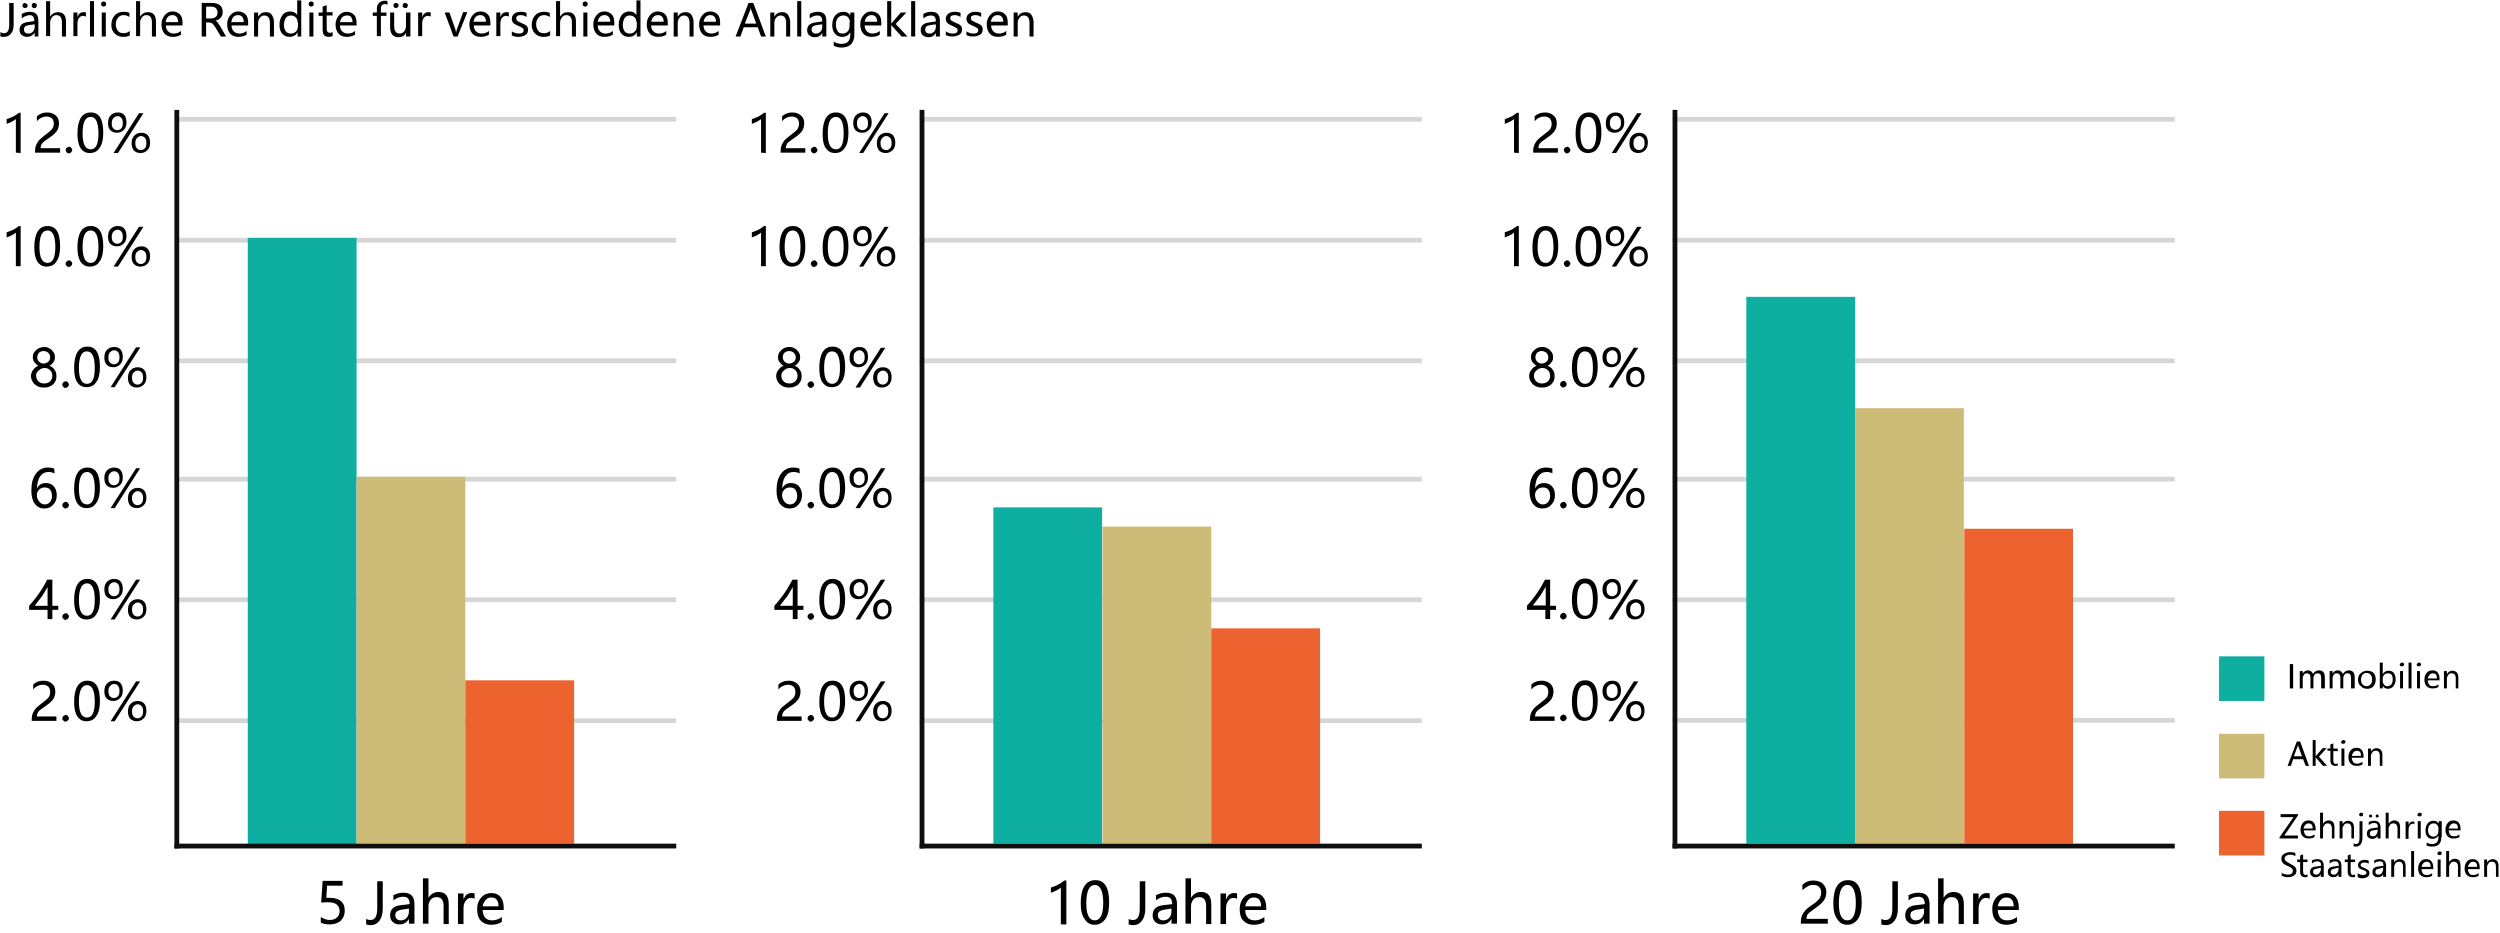 <?xml version="1.0" encoding="utf-8"?>
<!-- Generator: Adobe Illustrator 22.1.0, SVG Export Plug-In . SVG Version: 6.00 Build 0)  -->
<svg version="1.1" id="组_2" xmlns="http://www.w3.org/2000/svg" xmlns:xlink="http://www.w3.org/1999/xlink" x="0px" y="0px"
	 viewBox="0 0 678 253" style="enable-background:new 0 0 678 253;" xml:space="preserve">
<style type="text/css">
	.st0{enable-background:new    ;}
	.st1{fill:#D6D6D6;}
	.st2{fill:#0E0E0E;}
	.st3{fill:#0EAFA0;}
	.st4{fill:#CDBB78;}
	.st5{fill:#EC632F;}
</style>
<g id="_2.0_" class="st0">
	<path d="M13.6,187.6c0-0.6-0.2-1-0.5-1.4c-0.4-0.3-0.9-0.5-1.5-0.5c-0.4,0-0.9,0.1-1.3,0.3c-0.5,0.2-0.9,0.5-1.3,1v-1.3
		c0.3-0.4,0.7-0.6,1.2-0.8c0.4-0.2,1-0.3,1.6-0.3c1,0,1.7,0.3,2.3,0.8s0.9,1.2,0.9,2.1c0,0.8-0.2,1.5-0.5,2c-0.4,0.6-1,1.2-1.9,1.8
		s-1.5,1.1-1.8,1.3c-0.3,0.3-0.5,0.5-0.6,0.8c-0.1,0.2-0.2,0.5-0.2,0.9h5.3v1.2H8.6V195c0-0.6,0.1-1.1,0.3-1.6
		c0.2-0.4,0.4-0.8,0.8-1.3c0.4-0.4,1-0.9,1.8-1.5s1.4-1.1,1.7-1.5C13.5,188.7,13.6,188.2,13.6,187.6z"/>
	<path d="M16.9,194.8c0-0.2,0.1-0.5,0.3-0.6c0.2-0.2,0.4-0.3,0.6-0.3c0.3,0,0.5,0.1,0.6,0.3c0.2,0.2,0.3,0.4,0.3,0.6
		c0,0.2-0.1,0.4-0.3,0.6c-0.2,0.2-0.4,0.3-0.6,0.3c-0.3,0-0.5-0.1-0.6-0.3C16.9,195.2,16.9,195,16.9,194.8z"/>
	<path d="M20.1,190.4c0-1.9,0.3-3.3,0.9-4.3s1.5-1.5,2.7-1.5c2.3,0,3.4,1.8,3.4,5.5c0,1.8-0.3,3.2-1,4.1c-0.6,1-1.5,1.4-2.7,1.4
		c-1.1,0-1.9-0.5-2.5-1.4C20.4,193.4,20.1,192.1,20.1,190.4z M21.4,190.3c0,2.8,0.7,4.3,2.2,4.3c1.4,0,2.1-1.4,2.1-4.3
		c0-3-0.7-4.5-2.1-4.5S21.4,187.3,21.4,190.3z"/>
	<path d="M28.3,187.5c0-0.9,0.2-1.6,0.7-2.1s1.1-0.8,1.9-0.8s1.4,0.2,1.8,0.7s0.6,1.1,0.6,2c0,0.8-0.2,1.5-0.7,2s-1.1,0.8-1.9,0.8
		c-0.7,0-1.3-0.2-1.8-0.7C28.5,189,28.3,188.3,28.3,187.5z M29.4,187.4c0,0.6,0.1,1.1,0.4,1.4c0.3,0.3,0.6,0.5,1.1,0.5
		s0.8-0.2,1.1-0.5c0.3-0.3,0.4-0.8,0.4-1.4c0-0.6-0.1-1.1-0.4-1.4c-0.2-0.3-0.6-0.5-1-0.5c-0.5,0-0.8,0.2-1.1,0.5
		C29.5,186.4,29.4,186.8,29.4,187.4z M38,184.8l-6.9,10.8H30l6.9-10.8H38z M34.7,193c0-0.9,0.2-1.6,0.7-2.1s1.1-0.8,1.9-0.8
		c0.8,0,1.3,0.2,1.8,0.7c0.4,0.5,0.6,1.1,0.6,2c0,0.8-0.2,1.5-0.7,2s-1.1,0.8-1.9,0.8c-0.7,0-1.3-0.2-1.8-0.7
		C34.9,194.4,34.7,193.8,34.7,193z M35.8,192.9c0,0.6,0.1,1,0.4,1.4c0.3,0.3,0.6,0.5,1.1,0.5s0.8-0.2,1.1-0.5s0.4-0.8,0.4-1.4
		c0-0.6-0.1-1.1-0.4-1.4c-0.3-0.3-0.6-0.5-1-0.5c-0.5,0-0.8,0.2-1.1,0.5C35.9,191.9,35.8,192.3,35.8,192.9z"/>
</g>
<g id="_4.0_" class="st0">
	<path d="M14.2,157.2v7.1h1.6v1.1h-1.6v2.5h-1.3v-2.5h-5v-1.1c0.9-1,1.8-2.1,2.7-3.4c0.9-1.3,1.6-2.5,2.2-3.7L14.2,157.2L14.2,157.2
		z M9.4,164.3h3.5v-5.1c-0.5,0.9-1,1.7-1.5,2.5C10.8,162.5,10.1,163.3,9.4,164.3z"/>
	<path d="M16.9,167.2c0-0.2,0.1-0.5,0.3-0.6c0.2-0.2,0.4-0.3,0.6-0.3c0.3,0,0.5,0.1,0.6,0.3c0.2,0.2,0.3,0.4,0.3,0.6
		c0,0.2-0.1,0.4-0.3,0.6c-0.2,0.2-0.4,0.3-0.6,0.3c-0.3,0-0.5-0.1-0.6-0.3C16.9,167.6,16.9,167.4,16.9,167.2z"/>
	<path d="M20.1,162.8c0-1.9,0.3-3.3,0.9-4.3s1.5-1.5,2.7-1.5c2.3,0,3.4,1.8,3.4,5.5c0,1.8-0.3,3.2-1,4.1c-0.6,1-1.5,1.4-2.7,1.4
		c-1.1,0-1.9-0.5-2.5-1.4C20.4,165.8,20.1,164.5,20.1,162.8z M21.4,162.7c0,2.8,0.7,4.3,2.2,4.3c1.4,0,2.1-1.4,2.1-4.3
		c0-3-0.7-4.5-2.1-4.5S21.4,159.7,21.4,162.7z"/>
	<path d="M28.3,159.9c0-0.9,0.2-1.6,0.7-2.1s1.1-0.8,1.9-0.8s1.4,0.2,1.8,0.7s0.6,1.1,0.6,2c0,0.8-0.2,1.5-0.7,2s-1.1,0.8-1.9,0.8
		c-0.7,0-1.3-0.2-1.8-0.7C28.5,161.4,28.3,160.7,28.3,159.9z M29.4,159.8c0,0.6,0.1,1.1,0.4,1.4c0.3,0.3,0.6,0.5,1.1,0.5
		s0.8-0.2,1.1-0.5c0.3-0.3,0.4-0.8,0.4-1.4c0-0.6-0.1-1.1-0.4-1.4c-0.2-0.3-0.6-0.5-1-0.5c-0.5,0-0.8,0.2-1.1,0.5
		C29.5,158.8,29.4,159.2,29.4,159.8z M38,157.2L31.1,168H30l6.9-10.8H38z M34.7,165.4c0-0.9,0.2-1.6,0.7-2.1s1.1-0.8,1.9-0.8
		c0.8,0,1.3,0.2,1.8,0.7c0.4,0.5,0.6,1.1,0.6,2c0,0.8-0.2,1.5-0.7,2s-1.1,0.8-1.9,0.8c-0.7,0-1.3-0.2-1.8-0.7
		C34.9,166.8,34.7,166.2,34.7,165.4z M35.8,165.3c0,0.6,0.1,1,0.4,1.4c0.3,0.3,0.6,0.5,1.1,0.5s0.8-0.2,1.1-0.5s0.4-0.8,0.4-1.4
		c0-0.6-0.1-1.1-0.4-1.4c-0.3-0.3-0.6-0.5-1-0.5c-0.5,0-0.8,0.2-1.1,0.5C35.9,164.3,35.8,164.7,35.8,165.3z"/>
</g>
<g id="_6.0_" class="st0">
	<path d="M14.8,128.4c-0.6-0.3-1.1-0.4-1.7-0.4c-0.9,0-1.7,0.4-2.2,1.2c-0.6,0.8-0.8,1.9-0.9,3.3l0,0c0.5-1,1.3-1.5,2.4-1.5
		c0.9,0,1.7,0.3,2.2,0.9s0.8,1.4,0.8,2.4s-0.3,1.9-1,2.6c-0.6,0.7-1.4,1-2.4,1c-1.1,0-1.9-0.4-2.6-1.3c-0.6-0.8-0.9-2.1-0.9-3.6
		c0-1.9,0.4-3.4,1.2-4.5c0.8-1.1,1.9-1.7,3.2-1.7c0.8,0,1.4,0.1,1.8,0.3L14.8,128.4L14.8,128.4z M10,134.2c0,0.7,0.2,1.3,0.6,1.8
		c0.4,0.5,0.9,0.8,1.5,0.8s1.1-0.2,1.4-0.6c0.4-0.4,0.6-1,0.6-1.7s-0.2-1.3-0.5-1.7s-0.8-0.6-1.5-0.6c-0.6,0-1.1,0.2-1.5,0.6
		C10.2,133.2,10,133.7,10,134.2z"/>
	<path d="M16.9,137c0-0.2,0.1-0.5,0.3-0.6c0.2-0.2,0.4-0.3,0.6-0.3c0.3,0,0.5,0.1,0.6,0.3c0.2,0.2,0.3,0.4,0.3,0.6
		c0,0.2-0.1,0.4-0.3,0.6c-0.2,0.2-0.4,0.3-0.6,0.3c-0.3,0-0.5-0.1-0.6-0.3C16.9,137.4,16.9,137.2,16.9,137z"/>
	<path d="M20.1,132.6c0-1.9,0.3-3.3,0.9-4.3s1.5-1.5,2.7-1.5c2.3,0,3.4,1.8,3.4,5.5c0,1.8-0.3,3.2-1,4.1c-0.6,1-1.5,1.4-2.7,1.4
		c-1.1,0-1.9-0.5-2.5-1.4C20.4,135.6,20.1,134.3,20.1,132.6z M21.4,132.5c0,2.8,0.7,4.3,2.2,4.3c1.4,0,2.1-1.4,2.1-4.3
		c0-3-0.7-4.5-2.1-4.5S21.4,129.5,21.4,132.5z"/>
	<path d="M28.3,129.7c0-0.9,0.2-1.6,0.7-2.1c0.5-0.5,1.1-0.8,1.9-0.8s1.4,0.2,1.8,0.7s0.6,1.1,0.6,2c0,0.8-0.2,1.5-0.7,2
		s-1.1,0.8-1.9,0.8c-0.7,0-1.3-0.2-1.8-0.7C28.5,131.2,28.3,130.5,28.3,129.7z M29.4,129.7c0,0.6,0.1,1.1,0.4,1.4
		c0.3,0.3,0.6,0.5,1.1,0.5s0.8-0.2,1.1-0.5c0.3-0.3,0.4-0.8,0.4-1.4c0-0.6-0.1-1.1-0.4-1.4c-0.2-0.3-0.6-0.5-1-0.5
		c-0.5,0-0.8,0.2-1.1,0.5C29.5,128.6,29.4,129.1,29.4,129.7z M38,127l-6.9,10.8H30l6.9-10.8H38z M34.7,135.2c0-0.9,0.2-1.6,0.7-2.1
		s1.1-0.8,1.9-0.8c0.8,0,1.3,0.2,1.8,0.7c0.4,0.5,0.6,1.1,0.6,2c0,0.8-0.2,1.5-0.7,2s-1.1,0.8-1.9,0.8c-0.7,0-1.3-0.2-1.8-0.7
		C34.9,136.6,34.7,136,34.7,135.2z M35.8,135.1c0,0.6,0.1,1,0.4,1.4c0.3,0.3,0.6,0.5,1.1,0.5s0.8-0.2,1.1-0.5s0.4-0.8,0.4-1.4
		c0-0.6-0.1-1.1-0.4-1.4c-0.3-0.3-0.6-0.5-1-0.5c-0.5,0-0.8,0.2-1.1,0.5C35.9,134.1,35.8,134.5,35.8,135.1z"/>
</g>
<g id="_8.0_" class="st0">
	<path d="M8.4,102c0-0.6,0.2-1.2,0.6-1.7c0.4-0.5,0.8-0.9,1.4-1.1c-0.5-0.3-0.8-0.6-1.1-1s-0.4-0.9-0.4-1.3c0-0.5,0.1-1,0.4-1.4
		c0.3-0.4,0.6-0.7,1.1-1c0.5-0.2,1-0.4,1.5-0.4c0.6,0,1.1,0.1,1.5,0.4c0.5,0.2,0.8,0.6,1.1,1s0.4,0.9,0.4,1.4s-0.1,0.9-0.4,1.3
		c-0.3,0.4-0.6,0.8-1.1,1c0.6,0.2,1.1,0.6,1.4,1.1c0.4,0.5,0.5,1.1,0.5,1.7s-0.1,1.2-0.4,1.6c-0.3,0.5-0.7,0.9-1.2,1.1
		c-0.5,0.3-1.1,0.4-1.8,0.4s-1.3-0.1-1.8-0.4s-0.9-0.6-1.2-1.1C8.6,103.1,8.4,102.6,8.4,102z M9.8,101.9c0,0.6,0.2,1.1,0.6,1.5
		c0.4,0.4,0.9,0.6,1.6,0.6c0.6,0,1.2-0.2,1.6-0.6c0.4-0.4,0.6-0.9,0.6-1.5s-0.2-1.1-0.6-1.5c-0.4-0.4-0.9-0.6-1.5-0.6
		s-1.1,0.2-1.5,0.6C10,100.8,9.8,101.3,9.8,101.9z M10.1,96.9c0,0.5,0.2,0.9,0.5,1.2c0.3,0.3,0.8,0.5,1.2,0.5c0.5,0,0.9-0.2,1.3-0.5
		s0.5-0.8,0.5-1.2c0-0.5-0.2-0.9-0.5-1.2s-0.8-0.5-1.3-0.5s-0.9,0.2-1.3,0.5C10.3,96,10.1,96.5,10.1,96.9z"/>
	<path d="M16.9,104.3c0-0.2,0.1-0.5,0.3-0.6c0.2-0.2,0.4-0.3,0.6-0.3c0.3,0,0.5,0.1,0.6,0.3c0.2,0.2,0.3,0.4,0.3,0.6
		s-0.1,0.4-0.3,0.6c-0.2,0.2-0.4,0.3-0.6,0.3c-0.3,0-0.5-0.1-0.6-0.3C16.9,104.7,16.9,104.5,16.9,104.3z"/>
	<path d="M20.1,99.8c0-1.9,0.3-3.3,0.9-4.3s1.5-1.5,2.7-1.5c2.3,0,3.4,1.8,3.4,5.5c0,1.8-0.3,3.2-1,4.1c-0.6,1-1.5,1.4-2.7,1.4
		c-1.1,0-1.9-0.5-2.5-1.4C20.4,102.9,20.1,101.6,20.1,99.8z M21.4,99.8c0,2.8,0.7,4.3,2.2,4.3c1.4,0,2.1-1.4,2.1-4.3
		c0-3-0.7-4.5-2.1-4.5C22.2,95.2,21.4,96.7,21.4,99.8z"/>
	<path d="M28.3,97c0-0.9,0.2-1.6,0.7-2.1s1.1-0.8,1.9-0.8s1.4,0.2,1.8,0.7s0.6,1.1,0.6,2c0,0.8-0.2,1.5-0.7,2s-1.1,0.8-1.9,0.8
		c-0.7,0-1.3-0.2-1.8-0.7C28.5,98.4,28.3,97.8,28.3,97z M29.4,96.9c0,0.6,0.1,1.1,0.4,1.4s0.6,0.5,1.1,0.5s0.8-0.2,1.1-0.5
		c0.3-0.3,0.4-0.8,0.4-1.4s-0.1-1.1-0.4-1.4c-0.2-0.3-0.6-0.5-1-0.5c-0.5,0-0.8,0.2-1.1,0.5C29.5,95.8,29.4,96.3,29.4,96.9z
		 M38,94.3L31.1,105H30l6.9-10.8H38V94.3z M34.7,102.5c0-0.9,0.2-1.6,0.7-2.1s1.1-0.8,1.9-0.8c0.8,0,1.3,0.2,1.8,0.7
		c0.4,0.5,0.6,1.1,0.6,2c0,0.8-0.2,1.5-0.7,2s-1.1,0.8-1.9,0.8c-0.7,0-1.3-0.2-1.8-0.7C34.9,103.9,34.7,103.3,34.7,102.5z
		 M35.8,102.4c0,0.6,0.1,1,0.4,1.4c0.3,0.3,0.6,0.5,1.1,0.5s0.8-0.2,1.1-0.5s0.4-0.8,0.4-1.4s-0.1-1.1-0.4-1.4
		c-0.3-0.3-0.6-0.5-1-0.5c-0.5,0-0.8,0.2-1.1,0.5C35.9,101.3,35.8,101.8,35.8,102.4z"/>
</g>
<g id="_10.0_" class="st0">
	<path d="M4.3,72.2v-9.1c-0.2,0.2-0.6,0.4-1.1,0.7s-1,0.4-1.4,0.6V63c0.6-0.2,1.2-0.4,1.8-0.7s1.1-0.7,1.5-1h0.5v10.9H4.3z"/>
	<path d="M9.3,67.1c0-1.9,0.3-3.3,0.9-4.3c0.6-1,1.5-1.5,2.7-1.5c2.3,0,3.4,1.8,3.4,5.5c0,1.8-0.3,3.2-1,4.1c-0.6,1-1.5,1.4-2.7,1.4
		c-1.1,0-1.9-0.5-2.5-1.4C9.6,70.1,9.3,68.8,9.3,67.1z M10.7,67c0,2.8,0.7,4.3,2.2,4.3c1.4,0,2.1-1.4,2.1-4.3c0-3-0.7-4.5-2.1-4.5
		C11.4,62.5,10.7,64,10.7,67z"/>
	<path d="M17.8,71.5c0-0.2,0.1-0.5,0.3-0.6c0.2-0.2,0.4-0.3,0.6-0.3c0.3,0,0.5,0.1,0.6,0.3c0.2,0.2,0.3,0.4,0.3,0.6
		s-0.1,0.4-0.3,0.6c-0.2,0.2-0.4,0.3-0.6,0.3c-0.3,0-0.5-0.1-0.6-0.3C17.9,72,17.8,71.8,17.8,71.5z"/>
	<path d="M21,67.1c0-1.9,0.3-3.3,0.9-4.3s1.5-1.5,2.7-1.5c2.3,0,3.4,1.8,3.4,5.5c0,1.8-0.3,3.2-1,4.1c-0.6,1-1.5,1.4-2.7,1.4
		c-1.1,0-1.9-0.5-2.5-1.4C21.3,70.1,21,68.8,21,67.1z M22.4,67c0,2.8,0.7,4.3,2.2,4.3c1.4,0,2.1-1.4,2.1-4.3c0-3-0.7-4.5-2.1-4.5
		C23.1,62.5,22.4,64,22.4,67z"/>
	<path d="M29.3,64.2c0-0.9,0.2-1.6,0.7-2.1s1.1-0.8,1.9-0.8c0.8,0,1.4,0.2,1.8,0.7s0.6,1.1,0.6,2c0,0.8-0.2,1.5-0.7,2
		s-1.1,0.8-1.9,0.8c-0.7,0-1.3-0.2-1.8-0.7C29.5,65.7,29.3,65,29.3,64.2z M30.3,64.2c0,0.6,0.1,1.1,0.4,1.4s0.6,0.5,1.1,0.5
		s0.8-0.2,1.1-0.5s0.4-0.8,0.4-1.4s-0.1-1.1-0.4-1.4c-0.2-0.3-0.6-0.5-1-0.5c-0.5,0-0.8,0.2-1.1,0.5C30.5,63.1,30.3,63.6,30.3,64.2z
		 M38.9,61.5L32,72.3h-1.2l6.9-10.8C37.7,61.5,38.9,61.5,38.9,61.5z M35.7,69.7c0-0.9,0.2-1.6,0.7-2.1s1.1-0.8,1.9-0.8
		c0.8,0,1.3,0.2,1.8,0.7c0.4,0.5,0.6,1.1,0.6,2c0,0.8-0.2,1.5-0.7,2s-1.1,0.8-1.9,0.8c-0.7,0-1.3-0.2-1.8-0.7
		C35.9,71.2,35.7,70.5,35.7,69.7z M36.7,69.7c0,0.6,0.1,1,0.4,1.4c0.3,0.3,0.6,0.5,1.1,0.5s0.8-0.2,1.1-0.5s0.4-0.8,0.4-1.4
		s-0.1-1.1-0.4-1.4c-0.3-0.3-0.6-0.5-1-0.5c-0.5,0-0.8,0.2-1.1,0.5C36.8,68.6,36.7,69.1,36.7,69.7z"/>
</g>
<g id="_12.0_" class="st0">
	<path d="M4.3,41.4v-9.1c-0.2,0.2-0.6,0.4-1.1,0.7s-1,0.4-1.4,0.6v-1.3c0.6-0.2,1.2-0.4,1.8-0.7c0.6-0.3,1.1-0.7,1.5-1h0.5v10.9
		L4.3,41.4L4.3,41.4z"/>
	<path d="M14.6,33.5c0-0.6-0.2-1-0.5-1.4c-0.4-0.3-0.9-0.5-1.5-0.5c-0.4,0-0.9,0.1-1.3,0.3c-0.5,0.2-0.9,0.5-1.3,1v-1.3
		c0.3-0.4,0.7-0.6,1.2-0.8c0.4-0.2,1-0.3,1.6-0.3c1,0,1.7,0.3,2.3,0.8s0.9,1.2,0.9,2.1c0,0.8-0.2,1.5-0.5,2c-0.4,0.6-1,1.2-1.9,1.8
		s-1.5,1.1-1.8,1.3c-0.3,0.3-0.5,0.5-0.6,0.8c-0.1,0.2-0.2,0.5-0.2,0.9h5.3v1.2H9.5v-0.5c0-0.6,0.1-1.1,0.3-1.6
		c0.2-0.4,0.4-0.8,0.8-1.3c0.4-0.4,1-0.9,1.8-1.5s1.4-1.1,1.7-1.5C14.4,34.6,14.6,34.1,14.6,33.5z"/>
	<path d="M17.8,40.7c0-0.2,0.1-0.5,0.3-0.6c0.2-0.2,0.4-0.3,0.6-0.3c0.3,0,0.5,0.1,0.6,0.3c0.2,0.2,0.3,0.4,0.3,0.6
		c0,0.2-0.1,0.4-0.3,0.6c-0.2,0.2-0.4,0.3-0.6,0.3c-0.3,0-0.5-0.1-0.6-0.3C17.9,41.1,17.8,40.9,17.8,40.7z"/>
	<path d="M21,36.3c0-1.9,0.3-3.3,0.9-4.3s1.5-1.5,2.7-1.5c2.3,0,3.4,1.8,3.4,5.5c0,1.8-0.3,3.2-1,4.1c-0.6,1-1.5,1.4-2.7,1.4
		c-1.1,0-1.9-0.5-2.5-1.4C21.3,39.3,21,38,21,36.3z M22.4,36.2c0,2.8,0.7,4.3,2.2,4.3c1.4,0,2.1-1.4,2.1-4.3c0-3-0.7-4.5-2.1-4.5
		C23.1,31.7,22.4,33.2,22.4,36.2z"/>
	<path d="M29.3,33.4c0-0.9,0.2-1.6,0.7-2.1s1.1-0.8,1.9-0.8c0.8,0,1.4,0.2,1.8,0.7s0.6,1.1,0.6,2c0,0.8-0.2,1.5-0.7,2
		S32.5,36,31.7,36c-0.7,0-1.3-0.2-1.8-0.7C29.5,34.9,29.3,34.2,29.3,33.4z M30.3,33.4c0,0.6,0.1,1.1,0.4,1.4
		c0.3,0.3,0.6,0.5,1.1,0.5s0.8-0.2,1.1-0.5s0.4-0.8,0.4-1.4c0-0.6-0.1-1.1-0.4-1.4c-0.2-0.3-0.6-0.5-1-0.5c-0.5,0-0.8,0.2-1.1,0.5
		C30.5,32.3,30.3,32.7,30.3,33.4z M38.9,30.7L32,41.5h-1.2l6.9-10.8H38.9z M35.7,38.9c0-0.9,0.2-1.6,0.7-2.1s1.1-0.8,1.9-0.8
		c0.8,0,1.3,0.2,1.8,0.7c0.4,0.5,0.6,1.1,0.6,2c0,0.8-0.2,1.5-0.7,2s-1.1,0.8-1.9,0.8c-0.7,0-1.3-0.2-1.8-0.7
		C35.9,40.3,35.7,39.7,35.7,38.9z M36.7,38.8c0,0.6,0.1,1,0.4,1.4c0.3,0.3,0.6,0.5,1.1,0.5s0.8-0.2,1.1-0.5s0.4-0.8,0.4-1.4
		c0-0.6-0.1-1.1-0.4-1.4c-0.3-0.3-0.6-0.5-1-0.5c-0.5,0-0.8,0.2-1.1,0.5C36.8,37.8,36.7,38.2,36.7,38.8z"/>
</g>
<g id="线">
	<rect id="矩形_863_拷贝_2" x="47.3" y="194.8" class="st1" width="136.1" height="1.3"/>
	<rect id="矩形_863_拷贝_3" x="47.3" y="162" class="st1" width="136.1" height="1.3"/>
	<rect id="矩形_863_拷贝_4" x="47.3" y="129.3" class="st1" width="136.1" height="1.3"/>
	<rect id="矩形_863_拷贝_5" x="47.3" y="97.2" class="st1" width="136.1" height="1.3"/>
	<rect id="矩形_863_拷贝_5-2" x="47.3" y="64.5" class="st1" width="136.1" height="1.3"/>
	<rect id="矩形_863_拷贝_5-3" x="47.3" y="31.7" class="st1" width="136.1" height="1.3"/>
	<rect id="矩形_863" x="47.3" y="29.8" class="st2" width="1.3" height="200.3"/>
</g>
<rect id="矩形_864" x="67.2" y="64.5" class="st3" width="29.5" height="164.4"/>
<rect id="矩形_864_拷贝" x="96.7" y="129.3" class="st4" width="29.5" height="99.5"/>
<rect id="矩形_864_拷贝_2" x="126.2" y="184.5" class="st5" width="29.5" height="44.3"/>
<rect id="矩形_863_拷贝" x="47.3" y="228.8" class="st2" width="136.1" height="1.3"/>
<g id="_2">
	<g id="_2.0_2" class="st0">
		<path d="M215.7,187.6c0-0.6-0.2-1-0.5-1.4c-0.4-0.3-0.9-0.5-1.5-0.5c-0.4,0-0.9,0.1-1.3,0.3c-0.5,0.2-0.9,0.5-1.3,1v-1.3
			c0.3-0.4,0.7-0.6,1.2-0.8c0.4-0.2,1-0.3,1.6-0.3c1,0,1.7,0.3,2.3,0.8s0.9,1.2,0.9,2.1c0,0.8-0.2,1.5-0.5,2c-0.4,0.6-1,1.2-1.9,1.8
			s-1.5,1.1-1.8,1.3c-0.3,0.3-0.5,0.5-0.6,0.8c-0.1,0.2-0.2,0.5-0.2,0.9h5.3v1.2h-6.7V195c0-0.6,0.1-1.1,0.3-1.6
			c0.2-0.4,0.4-0.8,0.8-1.3c0.4-0.4,1-0.9,1.8-1.5s1.4-1.1,1.7-1.5S215.7,188.2,215.7,187.6z"/>
		<path d="M219,194.8c0-0.2,0.1-0.5,0.3-0.6c0.2-0.2,0.4-0.3,0.6-0.3c0.3,0,0.5,0.1,0.6,0.3c0.2,0.2,0.3,0.4,0.3,0.6
			c0,0.2-0.1,0.4-0.3,0.6c-0.2,0.2-0.4,0.3-0.6,0.3c-0.3,0-0.5-0.1-0.6-0.3C219.1,195.2,219,195,219,194.8z"/>
		<path d="M222.2,190.4c0-1.9,0.3-3.3,0.9-4.3c0.6-1,1.5-1.5,2.7-1.5c2.3,0,3.4,1.8,3.4,5.5c0,1.8-0.3,3.2-1,4.1
			c-0.6,1-1.5,1.4-2.7,1.4c-1.1,0-1.9-0.5-2.5-1.4C222.5,193.4,222.2,192.1,222.2,190.4z M223.5,190.3c0,2.8,0.7,4.3,2.2,4.3
			c1.4,0,2.1-1.4,2.1-4.3c0-3-0.7-4.5-2.1-4.5C224.3,185.8,223.5,187.3,223.5,190.3z"/>
		<path d="M230.4,187.5c0-0.9,0.2-1.6,0.7-2.1s1.1-0.8,1.9-0.8c0.8,0,1.4,0.2,1.8,0.7c0.4,0.5,0.6,1.1,0.6,2c0,0.8-0.2,1.5-0.7,2
			s-1.1,0.8-1.9,0.8c-0.7,0-1.3-0.2-1.8-0.7C230.7,189,230.4,188.3,230.4,187.5z M231.5,187.4c0,0.6,0.1,1.1,0.4,1.4
			c0.3,0.3,0.6,0.5,1.1,0.5s0.8-0.2,1.1-0.5s0.4-0.8,0.4-1.4c0-0.6-0.1-1.1-0.4-1.4c-0.2-0.3-0.6-0.5-1-0.5c-0.5,0-0.8,0.2-1.1,0.5
			C231.6,186.4,231.5,186.8,231.5,187.4z M240.1,184.8l-6.9,10.8H232l6.9-10.8H240.1z M236.8,193c0-0.9,0.2-1.6,0.7-2.1
			s1.1-0.8,1.9-0.8c0.8,0,1.3,0.2,1.8,0.7c0.4,0.5,0.6,1.1,0.6,2c0,0.8-0.2,1.5-0.7,2s-1.1,0.8-1.9,0.8c-0.7,0-1.3-0.2-1.8-0.7
			C237.1,194.4,236.8,193.8,236.8,193z M237.9,192.9c0,0.6,0.1,1,0.4,1.4c0.3,0.3,0.6,0.5,1.1,0.5s0.8-0.2,1.1-0.5s0.4-0.8,0.4-1.4
			c0-0.6-0.1-1.1-0.4-1.4c-0.3-0.3-0.6-0.5-1-0.5c-0.5,0-0.8,0.2-1.1,0.5C238,191.9,237.9,192.3,237.9,192.9z"/>
	</g>
	<g id="_4.0_2" class="st0">
		<path d="M216.3,157.2v7.1h1.6v1.1h-1.6v2.5H215v-2.5h-5v-1.1c0.9-1,1.8-2.1,2.7-3.4c0.9-1.3,1.6-2.5,2.2-3.7L216.3,157.2
			L216.3,157.2z M211.5,164.3h3.5v-5.1c-0.5,0.9-1,1.7-1.5,2.5C212.9,162.5,212.2,163.3,211.5,164.3z"/>
		<path d="M219,167.2c0-0.2,0.1-0.5,0.3-0.6c0.2-0.2,0.4-0.3,0.6-0.3c0.3,0,0.5,0.1,0.6,0.3c0.2,0.2,0.3,0.4,0.3,0.6
			c0,0.2-0.1,0.4-0.3,0.6c-0.2,0.2-0.4,0.3-0.6,0.3c-0.3,0-0.5-0.1-0.6-0.3C219.1,167.6,219,167.4,219,167.2z"/>
		<path d="M222.2,162.8c0-1.9,0.3-3.3,0.9-4.3c0.6-1,1.5-1.5,2.7-1.5c2.3,0,3.4,1.8,3.4,5.5c0,1.8-0.3,3.2-1,4.1
			c-0.6,1-1.5,1.4-2.7,1.4c-1.1,0-1.9-0.5-2.5-1.4C222.5,165.8,222.2,164.5,222.2,162.8z M223.5,162.7c0,2.8,0.7,4.3,2.2,4.3
			c1.4,0,2.1-1.4,2.1-4.3c0-3-0.7-4.5-2.1-4.5C224.3,158.2,223.5,159.7,223.5,162.7z"/>
		<path d="M230.4,159.9c0-0.9,0.2-1.6,0.7-2.1s1.1-0.8,1.9-0.8c0.8,0,1.4,0.2,1.8,0.7c0.4,0.5,0.6,1.1,0.6,2c0,0.8-0.2,1.5-0.7,2
			s-1.1,0.8-1.9,0.8c-0.7,0-1.3-0.2-1.8-0.7C230.7,161.4,230.4,160.7,230.4,159.9z M231.5,159.8c0,0.6,0.1,1.1,0.4,1.4
			c0.3,0.3,0.6,0.5,1.1,0.5s0.8-0.2,1.1-0.5s0.4-0.8,0.4-1.4c0-0.6-0.1-1.1-0.4-1.4c-0.2-0.3-0.6-0.5-1-0.5c-0.5,0-0.8,0.2-1.1,0.5
			C231.6,158.8,231.5,159.2,231.5,159.8z M240.1,157.2l-6.9,10.8H232l6.9-10.8H240.1z M236.8,165.4c0-0.9,0.2-1.6,0.7-2.1
			s1.1-0.8,1.9-0.8c0.8,0,1.3,0.2,1.8,0.7c0.4,0.5,0.6,1.1,0.6,2c0,0.8-0.2,1.5-0.7,2s-1.1,0.8-1.9,0.8c-0.7,0-1.3-0.2-1.8-0.7
			C237.1,166.8,236.8,166.2,236.8,165.4z M237.9,165.3c0,0.6,0.1,1,0.4,1.4c0.3,0.3,0.6,0.5,1.1,0.5s0.8-0.2,1.1-0.5
			s0.4-0.8,0.4-1.4c0-0.6-0.1-1.1-0.4-1.4c-0.3-0.3-0.6-0.5-1-0.5c-0.5,0-0.8,0.2-1.1,0.5C238,164.3,237.9,164.7,237.9,165.3z"/>
	</g>
	<g id="_6.0_2" class="st0">
		<path d="M216.9,128.4c-0.6-0.3-1.1-0.4-1.7-0.4c-0.9,0-1.7,0.4-2.2,1.2c-0.6,0.8-0.8,1.9-0.9,3.3l0,0c0.5-1,1.3-1.5,2.4-1.5
			c0.9,0,1.7,0.3,2.2,0.9s0.8,1.4,0.8,2.4s-0.3,1.9-1,2.6c-0.6,0.7-1.4,1-2.4,1c-1.1,0-1.9-0.4-2.6-1.3c-0.6-0.8-0.9-2.1-0.9-3.6
			c0-1.9,0.4-3.4,1.2-4.5c0.8-1.1,1.9-1.7,3.2-1.7c0.8,0,1.4,0.1,1.8,0.3L216.9,128.4L216.9,128.4z M212.1,134.2
			c0,0.7,0.2,1.3,0.6,1.8c0.4,0.5,0.9,0.8,1.5,0.8s1.1-0.2,1.4-0.6c0.4-0.4,0.6-1,0.6-1.7s-0.2-1.3-0.5-1.7s-0.8-0.6-1.5-0.6
			c-0.6,0-1.1,0.2-1.5,0.6C212.3,133.2,212.1,133.7,212.1,134.2z"/>
		<path d="M219,137c0-0.2,0.1-0.5,0.3-0.6c0.2-0.2,0.4-0.3,0.6-0.3c0.3,0,0.5,0.1,0.6,0.3c0.2,0.2,0.3,0.4,0.3,0.6
			c0,0.2-0.1,0.4-0.3,0.6c-0.2,0.2-0.4,0.3-0.6,0.3c-0.3,0-0.5-0.1-0.6-0.3C219.1,137.4,219,137.2,219,137z"/>
		<path d="M222.2,132.6c0-1.9,0.3-3.3,0.9-4.3c0.6-1,1.5-1.5,2.7-1.5c2.3,0,3.4,1.8,3.4,5.5c0,1.8-0.3,3.2-1,4.1
			c-0.6,1-1.5,1.4-2.7,1.4c-1.1,0-1.9-0.5-2.5-1.4C222.5,135.6,222.2,134.3,222.2,132.6z M223.5,132.5c0,2.8,0.7,4.3,2.2,4.3
			c1.4,0,2.1-1.4,2.1-4.3c0-3-0.7-4.5-2.1-4.5C224.3,128,223.5,129.5,223.5,132.5z"/>
		<path d="M230.4,129.7c0-0.9,0.2-1.6,0.7-2.1c0.5-0.5,1.1-0.8,1.9-0.8c0.8,0,1.4,0.2,1.8,0.7c0.4,0.5,0.6,1.1,0.6,2
			c0,0.8-0.2,1.5-0.7,2s-1.1,0.8-1.9,0.8c-0.7,0-1.3-0.2-1.8-0.7C230.7,131.2,230.4,130.5,230.4,129.7z M231.5,129.7
			c0,0.6,0.1,1.1,0.4,1.4c0.3,0.3,0.6,0.5,1.1,0.5s0.8-0.2,1.1-0.5s0.4-0.8,0.4-1.4c0-0.6-0.1-1.1-0.4-1.4c-0.2-0.3-0.6-0.5-1-0.5
			c-0.5,0-0.8,0.2-1.1,0.5C231.6,128.6,231.5,129.1,231.5,129.7z M240.1,127l-6.9,10.8H232l6.9-10.8H240.1z M236.8,135.2
			c0-0.9,0.2-1.6,0.7-2.1s1.1-0.8,1.9-0.8c0.8,0,1.3,0.2,1.8,0.7c0.4,0.5,0.6,1.1,0.6,2c0,0.8-0.2,1.5-0.7,2s-1.1,0.8-1.9,0.8
			c-0.7,0-1.3-0.2-1.8-0.7C237.1,136.6,236.8,136,236.8,135.2z M237.9,135.1c0,0.6,0.1,1,0.4,1.4c0.3,0.3,0.6,0.5,1.1,0.5
			s0.8-0.2,1.1-0.5s0.4-0.8,0.4-1.4c0-0.6-0.1-1.1-0.4-1.4c-0.3-0.3-0.6-0.5-1-0.5c-0.5,0-0.8,0.2-1.1,0.5
			C238,134.1,237.9,134.5,237.9,135.1z"/>
	</g>
	<g id="_8.0_2" class="st0">
		<path d="M210.5,102c0-0.6,0.2-1.2,0.6-1.7c0.4-0.5,0.8-0.9,1.4-1.1c-0.5-0.3-0.8-0.6-1.1-1s-0.4-0.9-0.4-1.3c0-0.5,0.1-1,0.4-1.4
			c0.3-0.4,0.6-0.7,1.1-1s1-0.4,1.5-0.4c0.6,0,1.1,0.1,1.5,0.4c0.5,0.2,0.8,0.6,1.1,1s0.4,0.9,0.4,1.4s-0.1,0.9-0.4,1.3
			c-0.3,0.4-0.6,0.8-1.1,1c0.6,0.2,1.1,0.6,1.4,1.1c0.4,0.5,0.5,1.1,0.5,1.7s-0.1,1.2-0.4,1.6c-0.3,0.5-0.7,0.9-1.2,1.1
			c-0.5,0.3-1.1,0.4-1.8,0.4s-1.3-0.1-1.8-0.4s-0.9-0.6-1.2-1.1S210.5,102.6,210.5,102z M211.9,101.9c0,0.6,0.2,1.1,0.6,1.5
			c0.4,0.4,0.9,0.6,1.6,0.6c0.6,0,1.2-0.2,1.6-0.6c0.4-0.4,0.6-0.9,0.6-1.5s-0.2-1.1-0.6-1.5c-0.4-0.4-0.9-0.6-1.5-0.6
			s-1.1,0.2-1.5,0.6C212.1,100.8,211.9,101.3,211.9,101.9z M212.3,96.9c0,0.5,0.2,0.9,0.5,1.2c0.3,0.3,0.8,0.5,1.2,0.5
			c0.5,0,0.9-0.2,1.3-0.5s0.5-0.8,0.5-1.2c0-0.5-0.2-0.9-0.5-1.2s-0.8-0.5-1.3-0.5s-0.9,0.2-1.3,0.5C212.4,96,212.3,96.5,212.3,96.9
			z"/>
		<path d="M219,104.3c0-0.2,0.1-0.5,0.3-0.6c0.2-0.2,0.4-0.3,0.6-0.3c0.3,0,0.5,0.1,0.6,0.3c0.2,0.2,0.3,0.4,0.3,0.6
			s-0.1,0.4-0.3,0.6s-0.4,0.3-0.6,0.3c-0.3,0-0.5-0.1-0.6-0.3C219.1,104.7,219,104.5,219,104.3z"/>
		<path d="M222.2,99.8c0-1.9,0.3-3.3,0.9-4.3c0.6-1,1.5-1.5,2.7-1.5c2.3,0,3.4,1.8,3.4,5.5c0,1.8-0.3,3.2-1,4.1
			c-0.6,1-1.5,1.4-2.7,1.4c-1.1,0-1.9-0.5-2.5-1.4C222.5,102.9,222.2,101.6,222.2,99.8z M223.5,99.8c0,2.8,0.7,4.3,2.2,4.3
			c1.4,0,2.1-1.4,2.1-4.3c0-3-0.7-4.5-2.1-4.5C224.3,95.2,223.5,96.7,223.5,99.8z"/>
		<path d="M230.4,97c0-0.9,0.2-1.6,0.7-2.1s1.1-0.8,1.9-0.8c0.8,0,1.4,0.2,1.8,0.7c0.4,0.5,0.6,1.1,0.6,2c0,0.8-0.2,1.5-0.7,2
			s-1.1,0.8-1.9,0.8c-0.7,0-1.3-0.2-1.8-0.7S230.4,97.8,230.4,97z M231.5,96.9c0,0.6,0.1,1.1,0.4,1.4c0.3,0.3,0.6,0.5,1.1,0.5
			s0.8-0.2,1.1-0.5s0.4-0.8,0.4-1.4s-0.1-1.1-0.4-1.4c-0.2-0.3-0.6-0.5-1-0.5c-0.5,0-0.8,0.2-1.1,0.5
			C231.6,95.8,231.5,96.3,231.5,96.9z M240.1,94.3l-6.9,10.8H232l6.9-10.8H240.1z M236.8,102.5c0-0.9,0.2-1.6,0.7-2.1
			s1.1-0.8,1.9-0.8c0.8,0,1.3,0.2,1.8,0.7c0.4,0.5,0.6,1.1,0.6,2c0,0.8-0.2,1.5-0.7,2s-1.1,0.8-1.9,0.8c-0.7,0-1.3-0.2-1.8-0.7
			C237.1,103.9,236.8,103.3,236.8,102.5z M237.9,102.4c0,0.6,0.1,1,0.4,1.4c0.3,0.3,0.6,0.5,1.1,0.5s0.8-0.2,1.1-0.5
			s0.4-0.8,0.4-1.4s-0.1-1.1-0.4-1.4c-0.3-0.3-0.6-0.5-1-0.5c-0.5,0-0.8,0.2-1.1,0.5C238,101.3,237.9,101.8,237.9,102.4z"/>
	</g>
	<g id="_10.0_2" class="st0">
		<path d="M206.4,72.2v-9.1c-0.2,0.2-0.6,0.4-1.1,0.7s-1,0.4-1.4,0.6V63c0.6-0.2,1.2-0.4,1.8-0.7s1.1-0.7,1.5-1h0.5v10.9H206.4z"/>
		<path d="M211.4,67.1c0-1.9,0.3-3.3,0.9-4.3c0.6-1,1.5-1.5,2.7-1.5c2.3,0,3.4,1.8,3.4,5.5c0,1.8-0.3,3.2-1,4.1
			c-0.6,1-1.5,1.4-2.7,1.4c-1.1,0-1.9-0.5-2.5-1.4C211.7,70.1,211.4,68.8,211.4,67.1z M212.8,67c0,2.8,0.7,4.3,2.2,4.3
			c1.4,0,2.1-1.4,2.1-4.3c0-3-0.7-4.5-2.1-4.5C213.5,62.5,212.8,64,212.8,67z"/>
		<path d="M219.9,71.5c0-0.2,0.1-0.5,0.3-0.6c0.2-0.2,0.4-0.3,0.6-0.3c0.3,0,0.5,0.1,0.6,0.3c0.2,0.2,0.3,0.4,0.3,0.6
			s-0.1,0.4-0.3,0.6s-0.4,0.3-0.6,0.3c-0.3,0-0.5-0.1-0.6-0.3C220,72,219.9,71.8,219.9,71.5z"/>
		<path d="M223.1,67.1c0-1.9,0.3-3.3,0.9-4.3c0.6-1,1.5-1.5,2.7-1.5c2.3,0,3.4,1.8,3.4,5.5c0,1.8-0.3,3.2-1,4.1
			c-0.6,1-1.5,1.4-2.7,1.4c-1.1,0-1.9-0.5-2.5-1.4S223.1,68.8,223.1,67.1z M224.5,67c0,2.8,0.7,4.3,2.2,4.3c1.4,0,2.1-1.4,2.1-4.3
			c0-3-0.7-4.5-2.1-4.5C225.2,62.5,224.5,64,224.5,67z"/>
		<path d="M231.4,64.2c0-0.9,0.2-1.6,0.7-2.1s1.1-0.8,1.9-0.8c0.8,0,1.4,0.2,1.8,0.7c0.4,0.5,0.6,1.1,0.6,2c0,0.8-0.2,1.5-0.7,2
			s-1.1,0.8-1.9,0.8c-0.7,0-1.3-0.2-1.8-0.7C231.6,65.7,231.4,65,231.4,64.2z M232.4,64.2c0,0.6,0.1,1.1,0.4,1.4
			c0.3,0.3,0.6,0.5,1.1,0.5s0.8-0.2,1.1-0.5s0.4-0.8,0.4-1.4s-0.1-1.1-0.4-1.4c-0.2-0.3-0.6-0.5-1-0.5c-0.5,0-0.8,0.2-1.1,0.5
			C232.6,63.1,232.4,63.6,232.4,64.2z M241,61.5l-6.9,10.8H233l6.9-10.8C239.9,61.5,241,61.5,241,61.5z M237.8,69.7
			c0-0.9,0.2-1.6,0.7-2.1s1.1-0.8,1.9-0.8c0.8,0,1.3,0.2,1.8,0.7c0.4,0.5,0.6,1.1,0.6,2c0,0.8-0.2,1.5-0.7,2s-1.1,0.8-1.9,0.8
			c-0.7,0-1.3-0.2-1.8-0.7C238,71.2,237.8,70.5,237.8,69.7z M238.8,69.7c0,0.6,0.1,1,0.4,1.4c0.3,0.3,0.6,0.5,1.1,0.5
			s0.8-0.2,1.1-0.5s0.4-0.8,0.4-1.4s-0.1-1.1-0.4-1.4c-0.3-0.3-0.6-0.5-1-0.5c-0.5,0-0.8,0.2-1.1,0.5
			C238.9,68.6,238.8,69.1,238.8,69.7z"/>
	</g>
	<g id="_12.0_2" class="st0">
		<path d="M206.4,41.4v-9.1c-0.2,0.2-0.6,0.4-1.1,0.7s-1,0.4-1.4,0.6v-1.3c0.6-0.2,1.2-0.4,1.8-0.7c0.6-0.3,1.1-0.7,1.5-1h0.5v10.9
			L206.4,41.4L206.4,41.4z"/>
		<path d="M216.7,33.5c0-0.6-0.2-1-0.5-1.4c-0.4-0.3-0.9-0.5-1.5-0.5c-0.4,0-0.9,0.1-1.3,0.3c-0.5,0.2-0.9,0.5-1.3,1v-1.3
			c0.3-0.4,0.7-0.6,1.2-0.8c0.4-0.2,1-0.3,1.6-0.3c1,0,1.7,0.3,2.3,0.8s0.9,1.2,0.9,2.1c0,0.8-0.2,1.5-0.5,2c-0.4,0.6-1,1.2-1.9,1.8
			s-1.5,1.1-1.8,1.3s-0.5,0.5-0.6,0.8c-0.1,0.2-0.2,0.5-0.2,0.9h5.3v1.2h-6.7v-0.5c0-0.6,0.1-1.1,0.3-1.6c0.2-0.4,0.4-0.8,0.8-1.3
			c0.4-0.4,1-0.9,1.8-1.5s1.4-1.1,1.7-1.5C216.5,34.6,216.7,34.1,216.7,33.5z"/>
		<path d="M219.9,40.7c0-0.2,0.1-0.5,0.3-0.6c0.2-0.2,0.4-0.3,0.6-0.3c0.3,0,0.5,0.1,0.6,0.3c0.2,0.2,0.3,0.4,0.3,0.6
			c0,0.2-0.1,0.4-0.3,0.6c-0.2,0.2-0.4,0.3-0.6,0.3c-0.3,0-0.5-0.1-0.6-0.3C220,41.1,219.9,40.9,219.9,40.7z"/>
		<path d="M223.1,36.3c0-1.9,0.3-3.3,0.9-4.3c0.6-1,1.5-1.5,2.7-1.5c2.3,0,3.4,1.8,3.4,5.5c0,1.8-0.3,3.2-1,4.1
			c-0.6,1-1.5,1.4-2.7,1.4c-1.1,0-1.9-0.5-2.5-1.4S223.1,38,223.1,36.3z M224.5,36.2c0,2.8,0.7,4.3,2.2,4.3c1.4,0,2.1-1.4,2.1-4.3
			c0-3-0.7-4.5-2.1-4.5C225.2,31.7,224.5,33.2,224.5,36.2z"/>
		<path d="M231.4,33.4c0-0.9,0.2-1.6,0.7-2.1s1.1-0.8,1.9-0.8c0.8,0,1.4,0.2,1.8,0.7c0.4,0.5,0.6,1.1,0.6,2c0,0.8-0.2,1.5-0.7,2
			s-1.1,0.8-1.9,0.8c-0.7,0-1.3-0.2-1.8-0.7C231.6,34.9,231.4,34.2,231.4,33.4z M232.4,33.4c0,0.6,0.1,1.1,0.4,1.4
			c0.3,0.3,0.6,0.5,1.1,0.5s0.8-0.2,1.1-0.5s0.4-0.8,0.4-1.4c0-0.6-0.1-1.1-0.4-1.4c-0.2-0.3-0.6-0.5-1-0.5c-0.5,0-0.8,0.2-1.1,0.5
			C232.6,32.3,232.4,32.7,232.4,33.4z M241,30.7l-6.9,10.8H233l6.9-10.8H241z M237.8,38.9c0-0.9,0.2-1.6,0.7-2.1s1.1-0.8,1.9-0.8
			c0.8,0,1.3,0.2,1.8,0.7c0.4,0.5,0.6,1.1,0.6,2c0,0.8-0.2,1.5-0.7,2s-1.1,0.8-1.9,0.8c-0.7,0-1.3-0.2-1.8-0.7
			C238,40.3,237.8,39.7,237.8,38.9z M238.8,38.8c0,0.6,0.1,1,0.4,1.4c0.3,0.3,0.6,0.5,1.1,0.5s0.8-0.2,1.1-0.5s0.4-0.8,0.4-1.4
			c0-0.6-0.1-1.1-0.4-1.4c-0.3-0.3-0.6-0.5-1-0.5c-0.5,0-0.8,0.2-1.1,0.5C238.9,37.8,238.8,38.2,238.8,38.8z"/>
	</g>
</g>
<g id="线-2">
	<rect id="矩形_863_拷贝_2-2" x="249.4" y="194.8" class="st1" width="136.2" height="1.3"/>
	<rect id="矩形_863_拷贝_3-2" x="249.4" y="162" class="st1" width="136.2" height="1.3"/>
	<rect id="矩形_863_拷贝_4-2" x="249.4" y="129.3" class="st1" width="136.2" height="1.3"/>
	<rect id="矩形_863_拷贝_5-4" x="249.4" y="97.2" class="st1" width="136.2" height="1.3"/>
	<rect id="矩形_863_拷贝_5-5" x="249.4" y="64.5" class="st1" width="136.2" height="1.3"/>
	<rect id="矩形_863_拷贝_5-6" x="249.4" y="31.7" class="st1" width="136.2" height="1.3"/>
	<rect id="矩形_863-2" x="249.4" y="29.8" class="st2" width="1.3" height="200.3"/>
</g>
<rect id="矩形_864-2" x="269.4" y="137.6" class="st3" width="29.5" height="91.2"/>
<rect id="矩形_864_拷贝-2" x="299" y="142.8" class="st4" width="29.5" height="86"/>
<rect id="矩形_864_拷贝_2-2" x="328.5" y="170.4" class="st5" width="29.5" height="58.4"/>
<rect id="矩形_863_拷贝-2" x="249.4" y="228.8" class="st2" width="136.2" height="1.3"/>
<g id="_3">
	<g id="_2.0_3" class="st0">
		<path d="M419.9,187.6c0-0.6-0.2-1-0.5-1.4c-0.4-0.3-0.9-0.5-1.5-0.5c-0.4,0-0.9,0.1-1.3,0.3c-0.5,0.2-0.9,0.5-1.3,1v-1.3
			c0.3-0.4,0.7-0.6,1.2-0.8c0.4-0.2,1-0.3,1.6-0.3c1,0,1.7,0.3,2.3,0.8c0.6,0.5,0.9,1.2,0.9,2.1c0,0.8-0.2,1.5-0.5,2
			c-0.4,0.6-1,1.2-1.9,1.8s-1.5,1.1-1.8,1.3c-0.3,0.3-0.5,0.5-0.6,0.8c-0.1,0.2-0.2,0.5-0.2,0.9h5.3v1.2h-6.7V195
			c0-0.6,0.1-1.1,0.3-1.6c0.2-0.4,0.4-0.8,0.8-1.3c0.4-0.4,1-0.9,1.8-1.5s1.4-1.1,1.7-1.5C419.8,188.6,419.9,188.1,419.9,187.6z"/>
		<path d="M423.1,194.7c0-0.2,0.1-0.5,0.3-0.6c0.2-0.2,0.4-0.3,0.6-0.3c0.3,0,0.5,0.1,0.6,0.3c0.2,0.2,0.3,0.4,0.3,0.6
			c0,0.2-0.1,0.4-0.3,0.6c-0.2,0.2-0.4,0.3-0.6,0.3c-0.3,0-0.5-0.1-0.6-0.3C423.2,195.2,423.1,195,423.1,194.7z"/>
		<path d="M426.3,190.3c0-1.9,0.3-3.3,0.9-4.3s1.5-1.5,2.7-1.5c2.3,0,3.4,1.8,3.4,5.5c0,1.8-0.3,3.2-1,4.1c-0.6,1-1.5,1.4-2.7,1.4
			c-1.1,0-1.9-0.5-2.5-1.4C426.6,193.4,426.3,192.1,426.3,190.3z M427.7,190.3c0,2.8,0.7,4.3,2.2,4.3c1.4,0,2.1-1.4,2.1-4.3
			c0-3-0.7-4.5-2.1-4.5C428.5,185.7,427.7,187.2,427.7,190.3z"/>
		<path d="M434.6,187.5c0-0.9,0.2-1.6,0.7-2.1s1.1-0.8,1.9-0.8s1.4,0.2,1.8,0.7s0.6,1.1,0.6,2c0,0.8-0.2,1.5-0.7,2s-1.1,0.8-1.9,0.8
			c-0.7,0-1.3-0.2-1.8-0.7C434.8,188.9,434.6,188.3,434.6,187.5z M435.7,187.4c0,0.6,0.1,1.1,0.4,1.4c0.3,0.3,0.6,0.5,1.1,0.5
			s0.8-0.2,1.1-0.5c0.3-0.3,0.4-0.8,0.4-1.4c0-0.6-0.1-1.1-0.4-1.4c-0.2-0.3-0.6-0.5-1-0.5c-0.5,0-0.8,0.2-1.1,0.5
			C435.8,186.3,435.7,186.8,435.7,187.4z M444.3,184.8l-6.9,10.8h-1.2l6.9-10.8H444.3z M441,193c0-0.9,0.2-1.6,0.7-2.1
			s1.1-0.8,1.9-0.8s1.3,0.2,1.8,0.7c0.4,0.5,0.6,1.1,0.6,2c0,0.8-0.2,1.5-0.7,2s-1.1,0.8-1.9,0.8c-0.7,0-1.3-0.2-1.8-0.7
			C441.2,194.4,441,193.7,441,193z M442.1,192.9c0,0.6,0.1,1,0.4,1.4c0.3,0.3,0.6,0.5,1.1,0.5s0.8-0.2,1.1-0.5
			c0.3-0.3,0.4-0.8,0.4-1.4c0-0.6-0.1-1.1-0.4-1.4c-0.3-0.3-0.6-0.5-1-0.5c-0.5,0-0.8,0.2-1.1,0.5
			C442.2,191.8,442.1,192.3,442.1,192.9z"/>
	</g>
	<g id="_4.0_3" class="st0">
		<path d="M420.4,157.2v7.1h1.6v1.1h-1.6v2.5h-1.3v-2.5h-5v-1.1c0.9-1,1.8-2.1,2.7-3.4c0.9-1.3,1.6-2.5,2.2-3.7L420.4,157.2
			L420.4,157.2z M415.7,164.2h3.5v-5.1c-0.5,0.9-1,1.7-1.5,2.5C417.1,162.4,416.4,163.3,415.7,164.2z"/>
		<path d="M423.1,167.1c0-0.2,0.1-0.5,0.3-0.6c0.2-0.2,0.4-0.3,0.6-0.3c0.3,0,0.5,0.1,0.6,0.3c0.2,0.2,0.3,0.4,0.3,0.6
			c0,0.2-0.1,0.4-0.3,0.6c-0.2,0.2-0.4,0.3-0.6,0.3c-0.3,0-0.5-0.1-0.6-0.3C423.2,167.6,423.1,167.4,423.1,167.1z"/>
		<path d="M426.3,162.7c0-1.9,0.3-3.3,0.9-4.3s1.5-1.5,2.7-1.5c2.3,0,3.4,1.8,3.4,5.5c0,1.8-0.3,3.2-1,4.1c-0.6,1-1.5,1.4-2.7,1.4
			c-1.1,0-1.9-0.5-2.5-1.4C426.6,165.8,426.3,164.5,426.3,162.7z M427.7,162.7c0,2.8,0.7,4.3,2.2,4.3c1.4,0,2.1-1.4,2.1-4.3
			c0-3-0.7-4.5-2.1-4.5C428.5,158.1,427.7,159.6,427.7,162.7z"/>
		<path d="M434.6,159.9c0-0.9,0.2-1.6,0.7-2.1s1.1-0.8,1.9-0.8s1.4,0.2,1.8,0.7s0.6,1.1,0.6,2c0,0.8-0.2,1.5-0.7,2s-1.1,0.8-1.9,0.8
			c-0.7,0-1.3-0.2-1.8-0.7C434.8,161.3,434.6,160.7,434.6,159.9z M435.7,159.8c0,0.6,0.1,1.1,0.4,1.4c0.3,0.3,0.6,0.5,1.1,0.5
			s0.8-0.2,1.1-0.5c0.3-0.3,0.4-0.8,0.4-1.4c0-0.6-0.1-1.1-0.4-1.4c-0.2-0.3-0.6-0.5-1-0.5c-0.5,0-0.8,0.2-1.1,0.5
			C435.8,158.7,435.7,159.2,435.7,159.8z M444.3,157.2l-6.9,10.8h-1.2l6.9-10.8H444.3z M441,165.4c0-0.9,0.2-1.6,0.7-2.1
			s1.1-0.8,1.9-0.8s1.3,0.2,1.8,0.7c0.4,0.5,0.6,1.1,0.6,2c0,0.8-0.2,1.5-0.7,2s-1.1,0.8-1.9,0.8c-0.7,0-1.3-0.2-1.8-0.7
			C441.2,166.8,441,166.1,441,165.4z M442.1,165.3c0,0.6,0.1,1,0.4,1.4c0.3,0.3,0.6,0.5,1.1,0.5s0.8-0.2,1.1-0.5
			c0.3-0.3,0.4-0.8,0.4-1.4c0-0.6-0.1-1.1-0.4-1.4c-0.3-0.3-0.6-0.5-1-0.5c-0.5,0-0.8,0.2-1.1,0.5
			C442.2,164.2,442.1,164.7,442.1,165.3z"/>
	</g>
	<g id="_6.0_3" class="st0">
		<path d="M421.1,128.4c-0.6-0.3-1.1-0.4-1.7-0.4c-0.9,0-1.7,0.4-2.2,1.2c-0.6,0.8-0.8,1.9-0.9,3.3l0,0c0.5-1,1.3-1.5,2.4-1.5
			c0.9,0,1.7,0.3,2.2,0.9c0.6,0.6,0.8,1.4,0.8,2.4s-0.3,1.9-1,2.6c-0.6,0.7-1.4,1-2.4,1c-1.1,0-1.9-0.4-2.6-1.3
			c-0.6-0.8-0.9-2.1-0.9-3.6c0-1.9,0.4-3.4,1.2-4.5c0.8-1.1,1.9-1.7,3.2-1.7c0.8,0,1.4,0.1,1.8,0.3v1.3H421.1z M416.3,134.2
			c0,0.7,0.2,1.3,0.6,1.8s0.9,0.8,1.5,0.8s1.1-0.2,1.4-0.6c0.4-0.4,0.6-1,0.6-1.7s-0.2-1.3-0.5-1.7s-0.8-0.6-1.5-0.6
			c-0.6,0-1.1,0.2-1.5,0.6S416.3,133.6,416.3,134.2z"/>
		<path d="M423.1,137c0-0.2,0.1-0.5,0.3-0.6c0.2-0.2,0.4-0.3,0.6-0.3c0.3,0,0.5,0.1,0.6,0.3c0.2,0.2,0.3,0.4,0.3,0.6
			c0,0.2-0.1,0.4-0.3,0.6c-0.2,0.2-0.4,0.3-0.6,0.3c-0.3,0-0.5-0.1-0.6-0.3C423.2,137.4,423.1,137.2,423.1,137z"/>
		<path d="M426.3,132.6c0-1.9,0.3-3.3,0.9-4.3s1.5-1.5,2.7-1.5c2.3,0,3.4,1.8,3.4,5.5c0,1.8-0.3,3.2-1,4.1c-0.6,1-1.5,1.4-2.7,1.4
			c-1.1,0-1.9-0.5-2.5-1.4C426.6,135.6,426.3,134.3,426.3,132.6z M427.7,132.5c0,2.8,0.7,4.3,2.2,4.3c1.4,0,2.1-1.4,2.1-4.3
			c0-3-0.7-4.5-2.1-4.5C428.5,128,427.7,129.5,427.7,132.5z"/>
		<path d="M434.6,129.7c0-0.9,0.2-1.6,0.7-2.1c0.5-0.5,1.1-0.8,1.9-0.8s1.4,0.2,1.8,0.7s0.6,1.1,0.6,2c0,0.8-0.2,1.5-0.7,2
			s-1.1,0.8-1.9,0.8c-0.7,0-1.3-0.2-1.8-0.7C434.8,131.2,434.6,130.5,434.6,129.7z M435.7,129.6c0,0.6,0.1,1.1,0.4,1.4
			c0.3,0.3,0.6,0.5,1.1,0.5s0.8-0.2,1.1-0.5c0.3-0.3,0.4-0.8,0.4-1.4c0-0.6-0.1-1.1-0.4-1.4c-0.2-0.3-0.6-0.5-1-0.5
			c-0.5,0-0.8,0.2-1.1,0.5C435.8,128.6,435.7,129,435.7,129.6z M444.3,127l-6.9,10.8h-1.2l6.9-10.8H444.3z M441,135.2
			c0-0.9,0.2-1.6,0.7-2.1s1.1-0.8,1.9-0.8s1.3,0.2,1.8,0.7c0.4,0.5,0.6,1.1,0.6,2c0,0.8-0.2,1.5-0.7,2s-1.1,0.8-1.9,0.8
			c-0.7,0-1.3-0.2-1.8-0.7C441.2,136.6,441,136,441,135.2z M442.1,135.1c0,0.6,0.1,1,0.4,1.4c0.3,0.3,0.6,0.5,1.1,0.5
			s0.8-0.2,1.1-0.5c0.3-0.3,0.4-0.8,0.4-1.4c0-0.6-0.1-1.1-0.4-1.4c-0.3-0.3-0.6-0.5-1-0.5c-0.5,0-0.8,0.2-1.1,0.5
			C442.2,134.1,442.1,134.5,442.1,135.1z"/>
	</g>
	<g id="_8.0_3" class="st0">
		<path d="M414.7,102c0-0.6,0.2-1.2,0.6-1.7s0.8-0.9,1.4-1.1c-0.5-0.3-0.8-0.6-1.1-1c-0.3-0.4-0.4-0.9-0.4-1.3c0-0.5,0.1-1,0.4-1.4
			s0.6-0.7,1.1-1s1-0.4,1.5-0.4c0.6,0,1.1,0.1,1.5,0.4c0.5,0.2,0.8,0.6,1.1,1s0.4,0.9,0.4,1.4s-0.1,0.9-0.4,1.3s-0.6,0.8-1.1,1
			c0.6,0.2,1.1,0.6,1.4,1.1c0.4,0.5,0.5,1.1,0.5,1.7s-0.1,1.2-0.4,1.6c-0.3,0.5-0.7,0.9-1.2,1.1c-0.5,0.3-1.1,0.4-1.8,0.4
			c-0.7,0-1.3-0.1-1.8-0.4s-0.9-0.6-1.2-1.1S414.7,102.6,414.7,102z M416,101.9c0,0.6,0.2,1.1,0.6,1.5s0.9,0.6,1.6,0.6
			c0.6,0,1.2-0.2,1.6-0.6s0.6-0.9,0.6-1.5s-0.2-1.1-0.6-1.5s-0.9-0.6-1.5-0.6s-1.1,0.2-1.5,0.6C416.2,100.8,416,101.3,416,101.9z
			 M416.4,96.9c0,0.5,0.2,0.9,0.5,1.2c0.3,0.3,0.8,0.5,1.2,0.5c0.5,0,0.9-0.2,1.3-0.5s0.5-0.8,0.5-1.2c0-0.5-0.2-0.9-0.5-1.2
			s-0.8-0.5-1.3-0.5s-0.9,0.2-1.3,0.5C416.6,96,416.4,96.4,416.4,96.9z"/>
		<path d="M423.1,104.2c0-0.2,0.1-0.5,0.3-0.6s0.4-0.3,0.6-0.3c0.3,0,0.5,0.1,0.6,0.3c0.2,0.2,0.3,0.4,0.3,0.6s-0.1,0.4-0.3,0.6
			c-0.2,0.2-0.4,0.3-0.6,0.3c-0.3,0-0.5-0.1-0.6-0.3C423.2,104.7,423.1,104.5,423.1,104.2z"/>
		<path d="M426.3,99.8c0-1.9,0.3-3.3,0.9-4.3s1.5-1.5,2.7-1.5c2.3,0,3.4,1.8,3.4,5.5c0,1.8-0.3,3.2-1,4.1c-0.6,1-1.5,1.4-2.7,1.4
			c-1.1,0-1.9-0.5-2.5-1.4C426.6,102.9,426.3,101.5,426.3,99.8z M427.7,99.8c0,2.8,0.7,4.3,2.2,4.3c1.4,0,2.1-1.4,2.1-4.3
			c0-3-0.7-4.5-2.1-4.5C428.5,95.2,427.7,96.7,427.7,99.8z"/>
		<path d="M434.6,97c0-0.9,0.2-1.6,0.7-2.1s1.1-0.8,1.9-0.8s1.4,0.2,1.8,0.7s0.6,1.1,0.6,2c0,0.8-0.2,1.5-0.7,2s-1.1,0.8-1.9,0.8
			c-0.7,0-1.3-0.2-1.8-0.7C434.8,98.4,434.6,97.8,434.6,97z M435.7,96.9c0,0.6,0.1,1.1,0.4,1.4s0.6,0.5,1.1,0.5s0.8-0.2,1.1-0.5
			c0.3-0.3,0.4-0.8,0.4-1.4s-0.1-1.1-0.4-1.4c-0.2-0.3-0.6-0.5-1-0.5c-0.5,0-0.8,0.2-1.1,0.5C435.8,95.8,435.7,96.3,435.7,96.9z
			 M444.3,94.3l-6.9,10.8h-1.2l6.9-10.8H444.3z M441,102.4c0-0.9,0.2-1.6,0.7-2.1s1.1-0.8,1.9-0.8s1.3,0.2,1.8,0.7
			c0.4,0.5,0.6,1.1,0.6,2c0,0.8-0.2,1.5-0.7,2s-1.1,0.8-1.9,0.8c-0.7,0-1.3-0.2-1.8-0.7C441.2,103.9,441,103.2,441,102.4z
			 M442.1,102.4c0,0.6,0.1,1,0.4,1.4c0.3,0.3,0.6,0.5,1.1,0.5s0.8-0.2,1.1-0.5c0.3-0.3,0.4-0.8,0.4-1.4s-0.1-1.1-0.4-1.4
			s-0.6-0.5-1-0.5c-0.5,0-0.8,0.2-1.1,0.5C442.2,101.3,442.1,101.8,442.1,102.4z"/>
	</g>
	<g id="_10.0_3" class="st0">
		<path d="M410.6,72.2v-9.1c-0.2,0.2-0.6,0.4-1.1,0.7s-1,0.4-1.4,0.6V63c0.6-0.2,1.2-0.4,1.8-0.7c0.6-0.3,1.1-0.7,1.5-1h0.5v10.9
			H410.6z"/>
		<path d="M415.6,67.1c0-1.9,0.3-3.3,0.9-4.3s1.5-1.5,2.7-1.5c2.3,0,3.4,1.8,3.4,5.5c0,1.8-0.3,3.2-1,4.1c-0.6,1-1.5,1.4-2.7,1.4
			c-1.1,0-1.9-0.5-2.5-1.4S415.6,68.8,415.6,67.1z M417,67c0,2.8,0.7,4.3,2.2,4.3c1.4,0,2.1-1.4,2.1-4.3c0-3-0.7-4.5-2.1-4.5
			C417.7,62.5,417,64,417,67z"/>
		<path d="M424.1,71.5c0-0.2,0.1-0.5,0.3-0.6c0.2-0.2,0.4-0.3,0.6-0.3c0.3,0,0.5,0.1,0.6,0.3c0.2,0.2,0.3,0.4,0.3,0.6
			s-0.1,0.4-0.3,0.6c-0.2,0.2-0.4,0.3-0.6,0.3c-0.3,0-0.5-0.1-0.6-0.3C424.2,71.9,424.1,71.7,424.1,71.5z"/>
		<path d="M427.3,67.1c0-1.9,0.3-3.3,0.9-4.3s1.5-1.5,2.7-1.5c2.3,0,3.4,1.8,3.4,5.5c0,1.8-0.3,3.2-1,4.1c-0.6,1-1.5,1.4-2.7,1.4
			c-1.1,0-1.9-0.5-2.5-1.4C427.6,70.1,427.3,68.8,427.3,67.1z M428.6,67c0,2.8,0.7,4.3,2.2,4.3c1.4,0,2.1-1.4,2.1-4.3
			c0-3-0.7-4.5-2.1-4.5C429.4,62.5,428.6,64,428.6,67z"/>
		<path d="M435.5,64.2c0-0.9,0.2-1.6,0.7-2.1s1.1-0.8,1.9-0.8s1.4,0.2,1.8,0.7s0.6,1.1,0.6,2c0,0.8-0.2,1.5-0.7,2s-1.1,0.8-1.9,0.8
			c-0.7,0-1.3-0.2-1.8-0.7S435.5,65,435.5,64.2z M436.6,64.2c0,0.6,0.1,1.1,0.4,1.4s0.6,0.5,1.1,0.5s0.8-0.2,1.1-0.5
			c0.3-0.3,0.4-0.8,0.4-1.4s-0.1-1.1-0.4-1.4c-0.2-0.3-0.6-0.5-1-0.5c-0.5,0-0.8,0.2-1.1,0.5C436.7,63.1,436.6,63.6,436.6,64.2z
			 M445.2,61.5l-6.9,10.8h-1.2l6.9-10.8C444,61.5,445.2,61.5,445.2,61.5z M441.9,69.7c0-0.9,0.2-1.6,0.7-2.1s1.1-0.8,1.9-0.8
			s1.3,0.2,1.8,0.7c0.4,0.5,0.6,1.1,0.6,2c0,0.8-0.2,1.5-0.7,2s-1.1,0.8-1.9,0.8c-0.7,0-1.3-0.2-1.8-0.7
			C442.1,71.1,441.9,70.5,441.9,69.7z M443,69.6c0,0.6,0.1,1,0.4,1.4c0.3,0.3,0.6,0.5,1.1,0.5s0.8-0.2,1.1-0.5s0.4-0.8,0.4-1.4
			s-0.1-1.1-0.4-1.4s-0.6-0.5-1-0.5c-0.5,0-0.8,0.2-1.1,0.5C443.1,68.6,443,69,443,69.6z"/>
	</g>
	<g id="_12.0_3" class="st0">
		<path d="M410.6,41.4v-9.1c-0.2,0.2-0.6,0.4-1.1,0.7s-1,0.4-1.4,0.6v-1.3c0.6-0.2,1.2-0.4,1.8-0.7c0.6-0.3,1.1-0.7,1.5-1h0.5v10.9
			L410.6,41.4L410.6,41.4z"/>
		<path d="M420.8,33.5c0-0.6-0.2-1-0.5-1.4c-0.4-0.3-0.9-0.5-1.5-0.5c-0.4,0-0.9,0.1-1.3,0.3c-0.5,0.2-0.9,0.5-1.3,1v-1.3
			c0.3-0.4,0.7-0.6,1.2-0.8c0.4-0.2,1-0.3,1.6-0.3c1,0,1.7,0.3,2.3,0.8c0.6,0.5,0.9,1.2,0.9,2.1c0,0.8-0.2,1.5-0.5,2
			c-0.4,0.6-1,1.2-1.9,1.8s-1.5,1.1-1.8,1.3c-0.3,0.3-0.5,0.5-0.6,0.8c-0.1,0.2-0.2,0.5-0.2,0.9h5.3v1.2h-6.7v-0.5
			c0-0.6,0.1-1.1,0.3-1.6c0.2-0.4,0.4-0.8,0.8-1.3c0.4-0.4,1-0.9,1.8-1.5s1.4-1.1,1.7-1.5C420.7,34.6,420.8,34.1,420.8,33.5z"/>
		<path d="M424.1,40.7c0-0.2,0.1-0.5,0.3-0.6c0.2-0.2,0.4-0.3,0.6-0.3c0.3,0,0.5,0.1,0.6,0.3c0.2,0.2,0.3,0.4,0.3,0.6
			c0,0.2-0.1,0.4-0.3,0.6c-0.2,0.2-0.4,0.3-0.6,0.3c-0.3,0-0.5-0.1-0.6-0.3C424.2,41.1,424.1,40.9,424.1,40.7z"/>
		<path d="M427.3,36.3c0-1.9,0.3-3.3,0.9-4.3s1.5-1.5,2.7-1.5c2.3,0,3.4,1.8,3.4,5.5c0,1.8-0.3,3.2-1,4.1c-0.6,1-1.5,1.4-2.7,1.4
			c-1.1,0-1.9-0.5-2.5-1.4C427.6,39.3,427.3,38,427.3,36.3z M428.6,36.2c0,2.8,0.7,4.3,2.2,4.3c1.4,0,2.1-1.4,2.1-4.3
			c0-3-0.7-4.5-2.1-4.5C429.4,31.7,428.6,33.2,428.6,36.2z"/>
		<path d="M435.5,33.4c0-0.9,0.2-1.6,0.7-2.1s1.1-0.8,1.9-0.8s1.4,0.2,1.8,0.7s0.6,1.1,0.6,2c0,0.8-0.2,1.5-0.7,2s-1.1,0.8-1.9,0.8
			c-0.7,0-1.3-0.2-1.8-0.7S435.5,34.2,435.5,33.4z M436.6,33.3c0,0.6,0.1,1.1,0.4,1.4c0.3,0.3,0.6,0.5,1.1,0.5s0.8-0.2,1.1-0.5
			c0.3-0.3,0.4-0.8,0.4-1.4c0-0.6-0.1-1.1-0.4-1.4c-0.2-0.3-0.6-0.5-1-0.5c-0.5,0-0.8,0.2-1.1,0.5C436.7,32.3,436.6,32.7,436.6,33.3
			z M445.2,30.7l-6.9,10.8h-1.2l6.9-10.8H445.2z M441.9,38.9c0-0.9,0.2-1.6,0.7-2.1s1.1-0.8,1.9-0.8s1.3,0.2,1.8,0.7
			c0.4,0.5,0.6,1.1,0.6,2c0,0.8-0.2,1.5-0.7,2s-1.1,0.8-1.9,0.8c-0.7,0-1.3-0.2-1.8-0.7C442.1,40.3,441.9,39.7,441.9,38.9z
			 M443,38.8c0,0.6,0.1,1,0.4,1.4c0.3,0.3,0.6,0.5,1.1,0.5s0.8-0.2,1.1-0.5s0.4-0.8,0.4-1.4c0-0.6-0.1-1.1-0.4-1.4s-0.6-0.5-1-0.5
			c-0.5,0-0.8,0.2-1.1,0.5C443.1,37.8,443,38.2,443,38.8z"/>
	</g>
</g>
<g id="线-3">
	<rect id="矩形_863_拷贝_2-3" x="453.6" y="194.7" class="st1" width="136.2" height="1.3"/>
	<rect id="矩形_863_拷贝_3-3" x="453.6" y="162" class="st1" width="136.2" height="1.3"/>
	<rect id="矩形_863_拷贝_4-3" x="453.6" y="129.3" class="st1" width="136.2" height="1.3"/>
	<rect id="矩形_863_拷贝_5-7" x="453.6" y="97.2" class="st1" width="136.2" height="1.3"/>
	<rect id="矩形_863_拷贝_5-8" x="453.6" y="64.5" class="st1" width="136.2" height="1.3"/>
	<rect id="矩形_863_拷贝_5-9" x="453.6" y="31.7" class="st1" width="136.2" height="1.3"/>
	<rect id="矩形_863-3" x="453.6" y="29.8" class="st2" width="1.3" height="200.3"/>
</g>
<rect id="矩形_864-3" x="473.6" y="80.5" class="st3" width="29.5" height="148.3"/>
<rect id="矩形_864_拷贝-3" x="503.1" y="110.7" class="st4" width="29.5" height="118.1"/>
<rect id="矩形_864_拷贝_2-3" x="532.7" y="143.4" class="st5" width="29.5" height="85.4"/>
<rect id="矩形_863_拷贝-3" x="453.6" y="228.8" class="st2" width="136.2" height="1.3"/>
<rect id="矩形_865" x="601.8" y="178" class="st3" width="12.3" height="12.1"/>
<rect id="矩形_865_拷贝" x="601.8" y="199" class="st4" width="12.3" height="12.1"/>
<rect id="矩形_865_拷贝_2" x="601.8" y="219.9" class="st5" width="12.3" height="12.1"/>
<g>
	<path d="M3.7,6.6c0,1.1-0.2,1.9-0.7,2.5S1.9,10,1.1,10C0.7,10,0.4,10,0.1,9.9V8.7C0.4,8.9,0.7,9,1.1,9c1,0,1.4-0.8,1.4-2.4V0.8h1.2
		V6.6z"/>
	<path d="M5.9,3.8c0.6-0.4,1.4-0.6,2.2-0.6c1.6,0,2.3,0.8,2.3,2.5v4.2H9.4v-1h0C8.9,9.6,8.2,10,7.4,10c-0.6,0-1.1-0.2-1.5-0.5
		S5.3,8.7,5.3,8.1C5.3,6.9,6,6.2,7.4,6l1.9-0.3c0-1.1-0.4-1.6-1.3-1.6C7.3,4.2,6.6,4.4,5.9,5V3.8z M6.1,1.5c0-0.2,0.1-0.3,0.2-0.5
		s0.3-0.2,0.5-0.2C7,0.9,7.1,1,7.3,1.1s0.2,0.3,0.2,0.5S7.4,1.9,7.3,2S7,2.2,6.8,2.2S6.5,2.1,6.3,2S6.1,1.7,6.1,1.5z M7.9,6.8
		C7.3,6.9,7,7,6.8,7.2S6.5,7.7,6.5,8c0,0.3,0.1,0.6,0.3,0.8s0.5,0.3,0.9,0.3c0.5,0,0.9-0.2,1.2-0.5s0.5-0.8,0.5-1.3V6.6L7.9,6.8z
		 M8.6,1.5c0-0.2,0.1-0.3,0.2-0.5s0.3-0.2,0.5-0.2c0.2,0,0.3,0.1,0.5,0.2s0.2,0.3,0.2,0.5c0,0.2-0.1,0.3-0.2,0.5S9.5,2.2,9.3,2.2
		S9,2.1,8.8,2S8.6,1.7,8.6,1.5z"/>
	<path d="M17.9,9.9h-1.1V6.1c0-1.3-0.5-2-1.5-2c-0.5,0-0.9,0.2-1.2,0.6s-0.5,0.9-0.5,1.4v3.7h-1.1V0.3h1.1v4.2h0
		c0.5-0.8,1.2-1.2,2.1-1.2c1.5,0,2.2,0.9,2.2,2.6V9.9z"/>
	<path d="M23.3,4.5c-0.2-0.1-0.5-0.2-0.8-0.2c-0.4,0-0.8,0.2-1.1,0.6s-0.4,1-0.4,1.6v3.3h-1.1V3.4h1.1v1.3h0c0.3-1,0.9-1.4,1.7-1.4
		c0.3,0,0.5,0,0.6,0.1V4.5z"/>
	<path d="M24.4,9.9V0.3h1.1v9.6H24.4z"/>
	<path d="M27.4,1.1c0-0.2,0.1-0.4,0.2-0.5s0.3-0.2,0.5-0.2c0.2,0,0.4,0.1,0.5,0.2s0.2,0.3,0.2,0.5c0,0.2-0.1,0.4-0.2,0.5
		s-0.3,0.2-0.5,0.2s-0.4-0.1-0.5-0.2S27.4,1.3,27.4,1.1z M27.6,9.9V3.4h1.1v6.5H27.6z"/>
	<path d="M35.2,9.6c-0.5,0.3-1.1,0.4-1.8,0.4c-0.9,0-1.7-0.3-2.3-0.9s-0.9-1.4-0.9-2.3c0-1.1,0.3-1.9,0.9-2.6s1.4-1,2.5-1
		c0.6,0,1.1,0.1,1.5,0.3v1.1c-0.5-0.3-1-0.5-1.5-0.5c-0.7,0-1.2,0.2-1.6,0.7s-0.6,1.1-0.6,1.8c0,0.7,0.2,1.3,0.6,1.8
		s0.9,0.6,1.6,0.6c0.6,0,1.1-0.2,1.6-0.6V9.6z"/>
	<path d="M42.3,9.9h-1.1V6.1c0-1.3-0.5-2-1.5-2c-0.5,0-0.9,0.2-1.2,0.6s-0.5,0.9-0.5,1.4v3.7h-1.1V0.3h1.1v4.2h0
		c0.5-0.8,1.2-1.2,2.1-1.2c1.5,0,2.2,0.9,2.2,2.6V9.9z"/>
	<path d="M49.5,6.9h-4.5c0,0.7,0.2,1.2,0.6,1.6s0.9,0.6,1.5,0.6c0.7,0,1.4-0.2,2-0.7v1c-0.6,0.4-1.3,0.6-2.3,0.6
		c-0.9,0-1.7-0.3-2.2-0.9s-0.8-1.4-0.8-2.5c0-1,0.3-1.8,0.9-2.5s1.3-1,2.1-1c0.8,0,1.5,0.3,2,0.8s0.7,1.3,0.7,2.3V6.9z M48.3,6
		c0-0.6-0.1-1-0.4-1.4s-0.7-0.5-1.2-0.5c-0.5,0-0.9,0.2-1.2,0.5S45,5.5,44.9,6H48.3z"/>
	<path d="M61.3,9.9h-1.4l-1.5-2.5c-0.3-0.5-0.6-0.8-0.8-1S57,6.1,56.7,6.1h-0.8v3.8h-1.2V0.8h2.8c0.9,0,1.6,0.2,2.1,0.6
		s0.8,1,0.8,1.8c0,1.3-0.7,2.1-2,2.4v0c0.3,0.1,0.5,0.3,0.6,0.5s0.4,0.5,0.7,1L61.3,9.9z M55.9,1.8V5h1.4c0.5,0,1-0.2,1.3-0.5
		S59,3.8,59,3.3c0-0.5-0.2-0.8-0.5-1.1s-0.7-0.4-1.3-0.4H55.9z"/>
	<path d="M67.3,6.9h-4.5c0,0.7,0.2,1.2,0.6,1.6s0.9,0.6,1.5,0.6c0.7,0,1.4-0.2,2-0.7v1c-0.6,0.4-1.3,0.6-2.3,0.6
		c-0.9,0-1.7-0.3-2.2-0.9s-0.8-1.4-0.8-2.5c0-1,0.3-1.8,0.9-2.5s1.3-1,2.1-1c0.8,0,1.5,0.3,2,0.8s0.7,1.3,0.7,2.3V6.9z M66.1,6
		c0-0.6-0.1-1-0.4-1.4s-0.7-0.5-1.2-0.5c-0.5,0-0.9,0.2-1.2,0.5S62.8,5.5,62.7,6H66.1z"/>
	<path d="M74.3,9.9h-1.1V6.2c0-1.3-0.5-2-1.5-2c-0.5,0-0.9,0.2-1.2,0.6S70,5.6,70,6.2v3.7h-1.1V3.4H70v1.1h0
		c0.5-0.8,1.2-1.2,2.1-1.2c0.7,0,1.3,0.2,1.6,0.7s0.6,1.1,0.6,2V9.9z"/>
	<path d="M81.8,9.9h-1.1V8.8h0c-0.5,0.8-1.2,1.2-2.2,1.2c-0.8,0-1.5-0.3-2-0.9s-0.7-1.4-0.7-2.4c0-1.1,0.3-1.9,0.8-2.6s1.3-1,2.1-1
		s1.5,0.3,1.9,1h0v-4h1.1V9.9z M80.7,6c0-0.5-0.2-1-0.5-1.3s-0.8-0.5-1.3-0.5c-0.6,0-1.1,0.2-1.4,0.7s-0.5,1.1-0.5,1.9
		c0,0.7,0.2,1.3,0.5,1.7s0.8,0.6,1.4,0.6c0.6,0,1-0.2,1.4-0.6s0.5-0.9,0.5-1.5V6z"/>
	<path d="M83.7,1.1c0-0.2,0.1-0.4,0.2-0.5s0.3-0.2,0.5-0.2c0.2,0,0.4,0.1,0.5,0.2s0.2,0.3,0.2,0.5c0,0.2-0.1,0.4-0.2,0.5
		s-0.3,0.2-0.5,0.2s-0.4-0.1-0.5-0.2S83.7,1.3,83.7,1.1z M83.9,9.9V3.4H85v6.5H83.9z"/>
	<path d="M90.2,9.8c-0.3,0.1-0.6,0.2-1,0.2c-1.2,0-1.7-0.6-1.7-1.9V4.3h-1.1V3.4h1.1V1.8l1.1-0.4v1.9h1.6v0.9h-1.6v3.5
		c0,0.4,0.1,0.7,0.2,0.9s0.4,0.3,0.7,0.3c0.3,0,0.5-0.1,0.7-0.2V9.8z"/>
	<path d="M96.7,6.9h-4.5c0,0.7,0.2,1.2,0.6,1.6s0.9,0.6,1.5,0.6c0.7,0,1.4-0.2,2-0.7v1C95.7,9.8,94.9,10,94,10
		c-0.9,0-1.7-0.3-2.2-0.9S91,7.7,91,6.7c0-1,0.3-1.8,0.9-2.5s1.3-1,2.1-1c0.8,0,1.5,0.3,2,0.8s0.7,1.3,0.7,2.3V6.9z M95.6,6
		c0-0.6-0.1-1-0.4-1.4S94.5,4.2,94,4.2c-0.5,0-0.9,0.2-1.2,0.5S92.3,5.5,92.2,6H95.6z"/>
	<path d="M105.1,1.3c-0.2-0.1-0.4-0.2-0.7-0.2c-0.7,0-1.1,0.4-1.1,1.3v1h1.5v0.9h-1.5v5.5h-1.1V4.3h-1.1V3.4h1.1v-1
		c0-0.7,0.2-1.2,0.6-1.6s0.9-0.6,1.5-0.6c0.3,0,0.6,0,0.8,0.1V1.3z"/>
	<path d="M111.3,9.9h-1.2v-1h0c-0.4,0.8-1.1,1.2-2,1.2c-1.5,0-2.3-0.9-2.3-2.8V3.4h1.1v3.7c0,1.3,0.5,2,1.5,2c0.5,0,0.9-0.2,1.2-0.6
		s0.5-0.8,0.5-1.4V3.4h1.2V9.9z M106.7,1.5c0-0.2,0.1-0.3,0.2-0.5s0.3-0.2,0.5-0.2c0.2,0,0.3,0.1,0.5,0.2s0.2,0.3,0.2,0.5
		S108,1.9,107.8,2s-0.3,0.2-0.5,0.2S107,2.1,106.9,2S106.7,1.7,106.7,1.5z M109.2,1.5c0-0.2,0.1-0.3,0.2-0.5s0.3-0.2,0.5-0.2
		c0.2,0,0.3,0.1,0.5,0.2s0.2,0.3,0.2,0.5c0,0.2-0.1,0.3-0.2,0.5s-0.3,0.2-0.5,0.2s-0.3-0.1-0.5-0.2S109.2,1.7,109.2,1.5z"/>
	<path d="M116.8,4.5c-0.2-0.1-0.5-0.2-0.8-0.2c-0.4,0-0.8,0.2-1.1,0.6s-0.4,1-0.4,1.6v3.3h-1.1V3.4h1.1v1.3h0c0.3-1,0.9-1.4,1.7-1.4
		c0.3,0,0.5,0,0.6,0.1V4.5z"/>
	<path d="M126.7,3.4l-2.6,6.5H123l-2.4-6.5h1.3l1.6,4.6c0.1,0.4,0.2,0.7,0.2,0.9h0c0-0.3,0.1-0.6,0.2-0.9l1.7-4.7H126.7z"/>
	<path d="M133,6.9h-4.5c0,0.7,0.2,1.2,0.6,1.6s0.9,0.6,1.5,0.6c0.7,0,1.4-0.2,2-0.7v1c-0.6,0.4-1.3,0.6-2.3,0.6
		c-0.9,0-1.7-0.3-2.2-0.9s-0.8-1.4-0.8-2.5c0-1,0.3-1.8,0.9-2.5s1.3-1,2.1-1c0.8,0,1.5,0.3,2,0.8s0.7,1.3,0.7,2.3V6.9z M131.8,6
		c0-0.6-0.1-1-0.4-1.4s-0.7-0.5-1.2-0.5c-0.5,0-0.9,0.2-1.2,0.5s-0.5,0.8-0.6,1.3H131.8z"/>
	<path d="M138,4.5c-0.2-0.1-0.5-0.2-0.8-0.2c-0.4,0-0.8,0.2-1.1,0.6s-0.4,1-0.4,1.6v3.3h-1.1V3.4h1.1v1.3h0c0.3-1,0.9-1.4,1.7-1.4
		c0.3,0,0.5,0,0.6,0.1V4.5z"/>
	<path d="M138.8,8.5c0.6,0.4,1.2,0.6,1.9,0.6c0.9,0,1.3-0.3,1.3-0.9c0-0.3-0.1-0.5-0.3-0.6s-0.6-0.4-1.2-0.6
		c-0.7-0.3-1.2-0.6-1.4-0.9s-0.3-0.6-0.3-1c0-0.6,0.2-1,0.7-1.4s1.1-0.5,1.8-0.5c0.6,0,1.1,0.1,1.5,0.3v1.1c-0.5-0.3-1-0.5-1.6-0.5
		c-0.4,0-0.7,0.1-0.9,0.2S140,4.8,140,5c0,0.3,0.1,0.5,0.2,0.6s0.5,0.3,1.1,0.6c0.7,0.3,1.2,0.5,1.5,0.8s0.4,0.6,0.4,1.1
		c0,0.6-0.2,1.1-0.7,1.4s-1.1,0.5-1.9,0.5c-0.7,0-1.3-0.1-1.8-0.4V8.5z"/>
	<path d="M149.2,9.6c-0.5,0.3-1.1,0.4-1.8,0.4c-0.9,0-1.7-0.3-2.3-0.9s-0.9-1.4-0.9-2.3c0-1.1,0.3-1.9,0.9-2.6s1.4-1,2.5-1
		c0.6,0,1.1,0.1,1.5,0.3v1.1c-0.5-0.3-1-0.5-1.5-0.5c-0.7,0-1.2,0.2-1.6,0.7s-0.6,1.1-0.6,1.8c0,0.7,0.2,1.3,0.6,1.8
		s0.9,0.6,1.6,0.6c0.6,0,1.1-0.2,1.6-0.6V9.6z"/>
	<path d="M156.2,9.9h-1.1V6.1c0-1.3-0.5-2-1.5-2c-0.5,0-0.9,0.2-1.2,0.6s-0.5,0.9-0.5,1.4v3.7h-1.1V0.3h1.1v4.2h0
		c0.5-0.8,1.2-1.2,2.1-1.2c1.5,0,2.2,0.9,2.2,2.6V9.9z"/>
	<path d="M158,1.1c0-0.2,0.1-0.4,0.2-0.5s0.3-0.2,0.5-0.2c0.2,0,0.4,0.1,0.5,0.2s0.2,0.3,0.2,0.5c0,0.2-0.1,0.4-0.2,0.5
		s-0.3,0.2-0.5,0.2s-0.4-0.1-0.5-0.2S158,1.3,158,1.1z M158.2,9.9V3.4h1.1v6.5H158.2z"/>
	<path d="M166.6,6.9h-4.5c0,0.7,0.2,1.2,0.6,1.6s0.9,0.6,1.5,0.6c0.7,0,1.4-0.2,2-0.7v1c-0.6,0.4-1.3,0.6-2.3,0.6
		c-0.9,0-1.7-0.3-2.2-0.9s-0.8-1.4-0.8-2.5c0-1,0.3-1.8,0.9-2.5s1.3-1,2.1-1c0.8,0,1.5,0.3,2,0.8s0.7,1.3,0.7,2.3V6.9z M165.5,6
		c0-0.6-0.1-1-0.4-1.4s-0.7-0.5-1.2-0.5c-0.5,0-0.9,0.2-1.2,0.5s-0.5,0.8-0.6,1.3H165.5z"/>
	<path d="M173.8,9.9h-1.1V8.8h0c-0.5,0.8-1.2,1.2-2.2,1.2c-0.8,0-1.5-0.3-2-0.9s-0.7-1.4-0.7-2.4c0-1.1,0.3-1.9,0.8-2.6s1.3-1,2.1-1
		s1.5,0.3,1.9,1h0v-4h1.1V9.9z M172.6,6c0-0.5-0.2-1-0.5-1.3s-0.8-0.5-1.3-0.5c-0.6,0-1.1,0.2-1.4,0.7s-0.5,1.1-0.5,1.9
		c0,0.7,0.2,1.3,0.5,1.7s0.8,0.6,1.4,0.6c0.6,0,1-0.2,1.4-0.6s0.5-0.9,0.5-1.5V6z"/>
	<path d="M181.1,6.9h-4.5c0,0.7,0.2,1.2,0.6,1.6s0.9,0.6,1.5,0.6c0.7,0,1.4-0.2,2-0.7v1c-0.6,0.4-1.3,0.6-2.3,0.6
		c-0.9,0-1.7-0.3-2.2-0.9s-0.8-1.4-0.8-2.5c0-1,0.3-1.8,0.9-2.5s1.3-1,2.1-1c0.8,0,1.5,0.3,2,0.8s0.7,1.3,0.7,2.3V6.9z M180,6
		c0-0.6-0.1-1-0.4-1.4s-0.7-0.5-1.2-0.5c-0.5,0-0.9,0.2-1.2,0.5s-0.5,0.8-0.6,1.3H180z"/>
	<path d="M188.1,9.9H187V6.2c0-1.3-0.5-2-1.5-2c-0.5,0-0.9,0.2-1.2,0.6s-0.5,0.8-0.5,1.4v3.7h-1.1V3.4h1.1v1.1h0
		c0.5-0.8,1.2-1.2,2.1-1.2c0.7,0,1.3,0.2,1.6,0.7s0.6,1.1,0.6,2V9.9z"/>
	<path d="M195.3,6.9h-4.5c0,0.7,0.2,1.2,0.6,1.6s0.9,0.6,1.5,0.6c0.7,0,1.4-0.2,2-0.7v1c-0.6,0.4-1.3,0.6-2.3,0.6
		c-0.9,0-1.7-0.3-2.2-0.9s-0.8-1.4-0.8-2.5c0-1,0.3-1.8,0.9-2.5s1.3-1,2.1-1c0.8,0,1.5,0.3,2,0.8s0.7,1.3,0.7,2.3V6.9z M194.2,6
		c0-0.6-0.1-1-0.4-1.4s-0.7-0.5-1.2-0.5c-0.5,0-0.9,0.2-1.2,0.5s-0.5,0.8-0.6,1.3H194.2z"/>
	<path d="M207.7,9.9h-1.3l-0.9-2.5h-3.8l-0.9,2.5h-1.3l3.5-9.1h1.3L207.7,9.9z M205.1,6.4l-1.4-3.8c0-0.1-0.1-0.3-0.1-0.6h0
		c0,0.3-0.1,0.5-0.1,0.6L202,6.4H205.1z"/>
	<path d="M214.3,9.9h-1.1V6.2c0-1.3-0.5-2-1.5-2c-0.5,0-0.9,0.2-1.2,0.6S210,5.6,210,6.2v3.7h-1.1V3.4h1.1v1.1h0
		c0.5-0.8,1.2-1.2,2.1-1.2c0.7,0,1.3,0.2,1.6,0.7s0.6,1.1,0.6,2V9.9z"/>
	<path d="M216.2,9.9V0.3h1.1v9.6H216.2z"/>
	<path d="M219.6,3.8c0.6-0.4,1.4-0.6,2.2-0.6c1.6,0,2.3,0.8,2.3,2.5v4.2H223v-1h0c-0.4,0.8-1.1,1.2-2,1.2c-0.6,0-1.1-0.2-1.5-0.5
		s-0.6-0.8-0.6-1.4c0-1.2,0.7-1.9,2.2-2.1l1.9-0.3c0-1.1-0.4-1.6-1.3-1.6c-0.8,0-1.5,0.3-2.1,0.8V3.8z M221.5,6.8
		c-0.5,0.1-0.9,0.2-1.1,0.4s-0.3,0.5-0.3,0.8c0,0.3,0.1,0.6,0.3,0.8s0.5,0.3,0.9,0.3c0.5,0,0.9-0.2,1.2-0.5s0.5-0.8,0.5-1.3V6.6
		L221.5,6.8z"/>
	<path d="M231.7,9.3c0,2.4-1.2,3.6-3.5,3.6c-0.8,0-1.5-0.2-2.1-0.5v-1.1c0.7,0.4,1.4,0.6,2.1,0.6c1.6,0,2.4-0.8,2.4-2.5V8.8h0
		c-0.5,0.8-1.2,1.2-2.2,1.2c-0.8,0-1.5-0.3-2-0.9s-0.7-1.4-0.7-2.3c0-1.1,0.3-2,0.8-2.6s1.3-1,2.2-1c0.9,0,1.5,0.3,1.9,1h0V3.4h1.1
		V9.3z M230.5,6c0-0.5-0.2-0.9-0.5-1.3s-0.8-0.5-1.3-0.5c-0.6,0-1.1,0.2-1.5,0.7s-0.5,1.1-0.5,1.9c0,0.7,0.2,1.2,0.5,1.7
		s0.8,0.6,1.3,0.6c0.6,0,1-0.2,1.4-0.6s0.5-0.9,0.5-1.5V6z"/>
	<path d="M239,6.9h-4.5c0,0.7,0.2,1.2,0.6,1.6s0.9,0.6,1.5,0.6c0.7,0,1.4-0.2,2-0.7v1c-0.6,0.4-1.3,0.6-2.3,0.6
		c-0.9,0-1.7-0.3-2.2-0.9s-0.8-1.4-0.8-2.5c0-1,0.3-1.8,0.9-2.5s1.3-1,2.1-1c0.8,0,1.5,0.3,2,0.8s0.7,1.3,0.7,2.3V6.9z M237.9,6
		c0-0.6-0.1-1-0.4-1.4s-0.7-0.5-1.2-0.5c-0.5,0-0.9,0.2-1.2,0.5s-0.5,0.8-0.6,1.3H237.9z"/>
	<path d="M246.1,9.9h-1.6l-2.8-3.1h0v3.1h-1.1V0.3h1.1v6.1h0l2.6-3h1.5l-2.9,3.1L246.1,9.9z"/>
	<path d="M247.1,9.9V0.3h1.1v9.6H247.1z"/>
	<path d="M250.4,3.8c0.6-0.4,1.4-0.6,2.2-0.6c1.6,0,2.3,0.8,2.3,2.5v4.2h-1.1v-1h0c-0.4,0.8-1.1,1.2-2,1.2c-0.6,0-1.1-0.2-1.5-0.5
		s-0.6-0.8-0.6-1.4c0-1.2,0.7-1.9,2.2-2.1l1.9-0.3c0-1.1-0.4-1.6-1.3-1.6c-0.8,0-1.5,0.3-2.1,0.8V3.8z M252.3,6.8
		c-0.5,0.1-0.9,0.2-1.1,0.4s-0.3,0.5-0.3,0.8c0,0.3,0.1,0.6,0.3,0.8s0.5,0.3,0.9,0.3c0.5,0,0.9-0.2,1.2-0.5s0.5-0.8,0.5-1.3V6.6
		L252.3,6.8z"/>
	<path d="M256.5,8.5c0.6,0.4,1.2,0.6,1.9,0.6c0.9,0,1.3-0.3,1.3-0.9c0-0.3-0.1-0.5-0.3-0.6s-0.6-0.4-1.2-0.6
		c-0.7-0.3-1.2-0.6-1.4-0.9s-0.3-0.6-0.3-1c0-0.6,0.2-1,0.7-1.4s1.1-0.5,1.8-0.5c0.6,0,1.1,0.1,1.5,0.3v1.1c-0.5-0.3-1-0.5-1.6-0.5
		c-0.4,0-0.7,0.1-0.9,0.2s-0.3,0.4-0.3,0.6c0,0.3,0.1,0.5,0.2,0.6s0.5,0.3,1.1,0.6c0.7,0.3,1.2,0.5,1.5,0.8s0.4,0.6,0.4,1.1
		c0,0.6-0.2,1.1-0.7,1.4s-1.1,0.5-1.9,0.5c-0.7,0-1.3-0.1-1.8-0.4V8.5z"/>
	<path d="M262.1,8.5c0.6,0.4,1.2,0.6,1.9,0.6c0.9,0,1.3-0.3,1.3-0.9c0-0.3-0.1-0.5-0.3-0.6s-0.6-0.4-1.2-0.6
		c-0.7-0.3-1.2-0.6-1.4-0.9s-0.3-0.6-0.3-1c0-0.6,0.2-1,0.7-1.4s1.1-0.5,1.8-0.5c0.6,0,1.1,0.1,1.5,0.3v1.1c-0.5-0.3-1-0.5-1.6-0.5
		c-0.4,0-0.7,0.1-0.9,0.2s-0.3,0.4-0.3,0.6c0,0.3,0.1,0.5,0.2,0.6s0.5,0.3,1.1,0.6c0.7,0.3,1.2,0.5,1.5,0.8s0.4,0.6,0.4,1.1
		c0,0.6-0.2,1.1-0.7,1.4s-1.1,0.5-1.9,0.5c-0.7,0-1.3-0.1-1.8-0.4V8.5z"/>
	<path d="M273.3,6.9h-4.5c0,0.7,0.2,1.2,0.6,1.6s0.9,0.6,1.5,0.6c0.7,0,1.4-0.2,2-0.7v1c-0.6,0.4-1.3,0.6-2.3,0.6
		c-0.9,0-1.7-0.3-2.2-0.9s-0.8-1.4-0.8-2.5c0-1,0.3-1.8,0.9-2.5s1.3-1,2.1-1c0.8,0,1.5,0.3,2,0.8s0.7,1.3,0.7,2.3V6.9z M272.1,6
		c0-0.6-0.1-1-0.4-1.4s-0.7-0.5-1.2-0.5c-0.5,0-0.9,0.2-1.2,0.5s-0.5,0.8-0.6,1.3H272.1z"/>
	<path d="M280.3,9.9h-1.1V6.2c0-1.3-0.5-2-1.5-2c-0.5,0-0.9,0.2-1.2,0.6S276,5.6,276,6.2v3.7h-1.1V3.4h1.1v1.1h0
		c0.5-0.8,1.2-1.2,2.1-1.2c0.7,0,1.3,0.2,1.6,0.7s0.6,1.1,0.6,2V9.9z"/>
</g>
<g>
	<path d="M93.5,247c0,1.1-0.4,2-1.1,2.7c-0.8,0.7-1.8,1-3,1c-1.1,0-1.9-0.2-2.4-0.5v-1.5c0.8,0.5,1.6,0.8,2.4,0.8
		c0.8,0,1.5-0.2,2-0.7c0.5-0.4,0.7-1,0.7-1.8c0-0.7-0.3-1.3-0.8-1.7c-0.5-0.4-1.2-0.6-2.2-0.6c-0.7,0-1.4,0-2,0.1l0.4-5.9h5.4v1.3
		h-4.2l-0.2,3.3l1.1,0c1.2,0,2.2,0.3,2.9,0.9S93.5,245.9,93.5,247z"/>
	<path d="M103.8,246.4c0,1.4-0.3,2.5-0.9,3.3c-0.6,0.8-1.4,1.2-2.4,1.2c-0.5,0-0.9-0.1-1.2-0.2v-1.5c0.3,0.2,0.7,0.3,1.2,0.3
		c1.2,0,1.8-1,1.8-3.1V239h1.5V246.4z"/>
	<path d="M106.5,242.9c0.8-0.5,1.8-0.8,2.9-0.8c2,0,3,1,3,3.1v5.3h-1.5v-1.3h0c-0.6,1-1.4,1.5-2.5,1.5c-0.8,0-1.4-0.2-1.9-0.7
		c-0.5-0.4-0.7-1-0.7-1.8c0-1.5,0.9-2.5,2.8-2.7l2.5-0.3c0-1.4-0.6-2-1.7-2c-1,0-1.9,0.3-2.7,1V242.9z M109,246.7
		c-0.7,0.1-1.1,0.3-1.4,0.5c-0.3,0.3-0.4,0.6-0.4,1c0,0.4,0.1,0.7,0.4,1s0.6,0.4,1.1,0.4c0.6,0,1.2-0.2,1.6-0.7
		c0.4-0.5,0.6-1,0.6-1.7v-0.8L109,246.7z"/>
	<path d="M121.8,250.6h-1.5v-4.8c0-1.7-0.6-2.5-1.9-2.5c-0.6,0-1.2,0.2-1.6,0.7s-0.6,1.1-0.6,1.8v4.7h-1.5v-12.3h1.5v5.3h0
		c0.6-1,1.5-1.6,2.7-1.6c1.9,0,2.8,1.1,2.8,3.4V250.6z"/>
	<path d="M128.7,243.8c-0.2-0.2-0.6-0.3-1-0.3c-0.6,0-1,0.3-1.4,0.8s-0.6,1.2-0.6,2.1v4.2h-1.5v-8.3h1.5v1.7h0
		c0.4-1.2,1.1-1.8,2.2-1.8c0.3,0,0.6,0,0.8,0.1V243.8z"/>
	<path d="M136.7,246.8h-5.8c0,0.9,0.3,1.6,0.7,2.1c0.5,0.5,1.1,0.7,1.9,0.7c0.9,0,1.8-0.3,2.6-0.9v1.3c-0.7,0.5-1.7,0.8-2.9,0.8
		c-1.2,0-2.1-0.4-2.8-1.1s-1-1.8-1-3.2c0-1.3,0.4-2.3,1.1-3.1c0.7-0.8,1.7-1.2,2.7-1.2c1.1,0,1.9,0.3,2.5,1s0.9,1.7,0.9,2.9V246.8z
		 M135.2,245.7c0-0.8-0.2-1.3-0.5-1.7c-0.3-0.4-0.8-0.6-1.5-0.6c-0.6,0-1.1,0.2-1.5,0.7s-0.7,1-0.8,1.7H135.2z"/>
</g>
<g>
	<path d="M287.7,250.6v-9.9c-0.2,0.2-0.6,0.5-1.2,0.8s-1.1,0.5-1.5,0.6v-1.4c0.6-0.2,1.3-0.4,2-0.8c0.7-0.4,1.2-0.7,1.6-1.1h0.6
		v11.9H287.7z"/>
	<path d="M293.1,245c0-2,0.3-3.6,1-4.7c0.7-1.1,1.7-1.6,3-1.6c2.5,0,3.7,2,3.7,6c0,2-0.3,3.5-1,4.5c-0.7,1-1.7,1.6-2.9,1.6
		c-1.2,0-2.1-0.5-2.7-1.5C293.4,248.3,293.1,246.9,293.1,245z M294.6,245c0,3.1,0.8,4.6,2.3,4.6c1.5,0,2.3-1.6,2.3-4.7
		c0-3.2-0.8-4.9-2.3-4.9C295.4,240,294.6,241.7,294.6,245z"/>
	<path d="M310.6,246.4c0,1.4-0.3,2.5-0.9,3.3c-0.6,0.8-1.4,1.2-2.4,1.2c-0.5,0-0.9-0.1-1.2-0.2v-1.5c0.3,0.2,0.7,0.3,1.2,0.3
		c1.2,0,1.8-1,1.8-3.1V239h1.5V246.4z"/>
	<path d="M313.3,242.9c0.8-0.5,1.8-0.8,2.9-0.8c2,0,3,1,3,3.1v5.3h-1.5v-1.3h0c-0.6,1-1.4,1.5-2.5,1.5c-0.8,0-1.4-0.2-1.9-0.7
		c-0.5-0.4-0.7-1-0.7-1.8c0-1.5,0.9-2.5,2.8-2.7l2.5-0.3c0-1.4-0.6-2-1.7-2c-1,0-1.9,0.3-2.7,1V242.9z M315.8,246.7
		c-0.7,0.1-1.1,0.3-1.4,0.5c-0.3,0.3-0.4,0.6-0.4,1c0,0.4,0.1,0.7,0.4,1s0.6,0.4,1.1,0.4c0.6,0,1.2-0.2,1.6-0.7
		c0.4-0.5,0.6-1,0.6-1.7v-0.8L315.8,246.7z"/>
	<path d="M328.6,250.6h-1.5v-4.8c0-1.7-0.6-2.5-1.9-2.5c-0.6,0-1.2,0.2-1.6,0.7s-0.6,1.1-0.6,1.8v4.7h-1.5v-12.3h1.5v5.3h0
		c0.6-1,1.5-1.6,2.7-1.6c1.9,0,2.8,1.1,2.8,3.4V250.6z"/>
	<path d="M335.5,243.8c-0.2-0.2-0.6-0.3-1-0.3c-0.6,0-1,0.3-1.4,0.8s-0.6,1.2-0.6,2.1v4.2h-1.5v-8.3h1.5v1.7h0
		c0.4-1.2,1.1-1.8,2.2-1.8c0.3,0,0.6,0,0.8,0.1V243.8z"/>
	<path d="M343.5,246.8h-5.8c0,0.9,0.3,1.6,0.7,2.1c0.5,0.5,1.1,0.7,1.9,0.7c0.9,0,1.8-0.3,2.6-0.9v1.3c-0.7,0.5-1.7,0.8-2.9,0.8
		c-1.2,0-2.1-0.4-2.8-1.1s-1-1.8-1-3.2c0-1.3,0.4-2.3,1.1-3.1c0.7-0.8,1.7-1.2,2.7-1.2c1.1,0,1.9,0.3,2.5,1c0.6,0.7,0.9,1.7,0.9,2.9
		V246.8z M342,245.7c0-0.8-0.2-1.3-0.5-1.7c-0.3-0.4-0.8-0.6-1.5-0.6c-0.6,0-1.1,0.2-1.5,0.7s-0.7,1-0.8,1.7H342z"/>
</g>
<g>
	<path d="M493.9,242c0-0.6-0.2-1.1-0.6-1.5c-0.4-0.4-0.9-0.5-1.6-0.5c-0.5,0-1,0.1-1.5,0.4s-0.9,0.6-1.4,1V240
		c0.4-0.4,0.8-0.7,1.3-0.9s1-0.3,1.7-0.3c1,0,1.9,0.3,2.5,0.8c0.6,0.6,1,1.3,1,2.3c0,0.9-0.2,1.6-0.6,2.2c-0.4,0.6-1.1,1.3-2,1.9
		c-1,0.7-1.6,1.2-1.9,1.4c-0.3,0.3-0.6,0.6-0.7,0.8c-0.1,0.3-0.2,0.6-0.2,1h5.8v1.3h-7.3V250c0-0.7,0.1-1.2,0.3-1.7
		c0.2-0.5,0.5-0.9,0.9-1.4s1.1-1,2-1.6c0.9-0.6,1.5-1.2,1.9-1.7C493.7,243.2,493.9,242.7,493.9,242z"/>
	<path d="M497.2,245c0-2,0.3-3.6,1-4.7c0.7-1.1,1.7-1.6,3-1.6c2.5,0,3.7,2,3.7,6c0,2-0.3,3.5-1,4.5c-0.7,1-1.7,1.6-2.9,1.6
		c-1.2,0-2.1-0.5-2.7-1.5C497.5,248.3,497.2,246.9,497.2,245z M498.7,245c0,3.1,0.8,4.6,2.3,4.6c1.5,0,2.3-1.6,2.3-4.7
		c0-3.2-0.8-4.9-2.3-4.9C499.5,240,498.7,241.7,498.7,245z"/>
	<path d="M514.7,246.4c0,1.4-0.3,2.5-0.9,3.3c-0.6,0.8-1.4,1.2-2.4,1.2c-0.5,0-0.9-0.1-1.2-0.2v-1.5c0.3,0.2,0.7,0.3,1.2,0.3
		c1.2,0,1.8-1,1.8-3.1V239h1.5V246.4z"/>
	<path d="M517.4,242.9c0.8-0.5,1.8-0.8,2.9-0.8c2,0,3,1,3,3.1v5.3h-1.5v-1.3h0c-0.6,1-1.4,1.5-2.5,1.5c-0.8,0-1.4-0.2-1.9-0.7
		c-0.5-0.4-0.7-1-0.7-1.8c0-1.5,0.9-2.5,2.8-2.7l2.5-0.3c0-1.4-0.6-2-1.7-2c-1,0-1.9,0.3-2.7,1V242.9z M519.9,246.7
		c-0.7,0.1-1.1,0.3-1.4,0.5s-0.4,0.6-0.4,1c0,0.4,0.1,0.7,0.4,1c0.3,0.3,0.6,0.4,1.1,0.4c0.6,0,1.2-0.2,1.6-0.7s0.6-1,0.6-1.7v-0.8
		L519.9,246.7z"/>
	<path d="M532.7,250.6h-1.5v-4.8c0-1.7-0.6-2.5-1.9-2.5c-0.6,0-1.2,0.2-1.6,0.7s-0.6,1.1-0.6,1.8v4.7h-1.5v-12.3h1.5v5.3h0
		c0.6-1,1.5-1.6,2.7-1.6c1.9,0,2.8,1.1,2.8,3.4V250.6z"/>
	<path d="M539.6,243.8c-0.2-0.2-0.6-0.3-1-0.3c-0.6,0-1,0.3-1.4,0.8s-0.6,1.2-0.6,2.1v4.2h-1.5v-8.3h1.5v1.7h0
		c0.4-1.2,1.1-1.8,2.2-1.8c0.3,0,0.6,0,0.8,0.1V243.8z"/>
	<path d="M547.6,246.8h-5.8c0,0.9,0.3,1.6,0.7,2.1s1.1,0.7,1.9,0.7c0.9,0,1.8-0.3,2.6-0.9v1.3c-0.7,0.5-1.7,0.8-2.9,0.8
		c-1.2,0-2.1-0.4-2.8-1.1c-0.7-0.8-1-1.8-1-3.2c0-1.3,0.4-2.3,1.1-3.1c0.7-0.8,1.7-1.2,2.7-1.2c1.1,0,1.9,0.3,2.5,1
		c0.6,0.7,0.9,1.7,0.9,2.9V246.8z M546.1,245.7c0-0.8-0.2-1.3-0.5-1.7c-0.3-0.4-0.8-0.6-1.5-0.6c-0.6,0-1.1,0.2-1.5,0.7
		c-0.4,0.4-0.7,1-0.8,1.7H546.1z"/>
</g>
<g>
	<path d="M621.9,180.1v6.6H621v-6.6H621.9z"/>
	<path d="M630.3,186.7h-0.8V184c0-0.5-0.1-0.9-0.2-1.1c-0.2-0.2-0.4-0.3-0.8-0.3c-0.3,0-0.6,0.1-0.8,0.4c-0.2,0.3-0.3,0.6-0.3,1v2.7
		h-0.8v-2.8c0-0.9-0.3-1.3-1-1.3c-0.3,0-0.6,0.1-0.8,0.4c-0.2,0.3-0.3,0.6-0.3,1v2.7h-0.8V182h0.8v0.7h0c0.3-0.6,0.8-0.9,1.5-0.9
		c0.3,0,0.6,0.1,0.8,0.3c0.2,0.2,0.4,0.4,0.5,0.7c0.3-0.6,0.9-1,1.6-1c1,0,1.6,0.6,1.6,1.9V186.7z"/>
	<path d="M638.4,186.7h-0.8V184c0-0.5-0.1-0.9-0.2-1.1c-0.2-0.2-0.4-0.3-0.8-0.3c-0.3,0-0.6,0.1-0.8,0.4c-0.2,0.3-0.3,0.6-0.3,1v2.7
		h-0.8v-2.8c0-0.9-0.3-1.3-1-1.3c-0.3,0-0.6,0.1-0.8,0.4c-0.2,0.3-0.3,0.6-0.3,1v2.7h-0.8V182h0.8v0.7h0c0.3-0.6,0.8-0.9,1.5-0.9
		c0.3,0,0.6,0.1,0.8,0.3c0.2,0.2,0.4,0.4,0.5,0.7c0.3-0.6,0.9-1,1.6-1c1,0,1.6,0.6,1.6,1.9V186.7z"/>
	<path d="M639.5,184.4c0-0.8,0.2-1.4,0.7-1.8s1-0.7,1.8-0.7c0.7,0,1.3,0.2,1.7,0.6c0.4,0.4,0.6,1,0.6,1.8c0,0.7-0.2,1.3-0.6,1.8
		c-0.4,0.5-1,0.7-1.7,0.7c-0.7,0-1.3-0.2-1.7-0.7C639.7,185.7,639.5,185.1,639.5,184.4z M640.3,184.3c0,0.5,0.1,1,0.4,1.3
		s0.6,0.5,1.1,0.5c0.5,0,0.8-0.2,1.1-0.5c0.3-0.3,0.4-0.7,0.4-1.3c0-0.6-0.1-1-0.4-1.3c-0.2-0.3-0.6-0.5-1.1-0.5
		c-0.5,0-0.8,0.2-1.1,0.5C640.5,183.3,640.3,183.8,640.3,184.3z"/>
	<path d="M646.2,186v0.7h-0.8v-7h0.8v3.1h0c0.4-0.6,0.9-0.9,1.6-0.9c0.6,0,1.1,0.2,1.4,0.6c0.3,0.4,0.5,1,0.5,1.7
		c0,0.8-0.2,1.4-0.6,1.9c-0.4,0.5-0.9,0.7-1.6,0.7C647,186.8,646.5,186.5,646.2,186L646.2,186z M646.2,184.7c0,0.4,0.1,0.7,0.4,1
		c0.2,0.3,0.6,0.4,0.9,0.4c0.4,0,0.8-0.2,1-0.5c0.3-0.3,0.4-0.8,0.4-1.4c0-0.5-0.1-0.9-0.3-1.2c-0.2-0.3-0.6-0.4-1-0.4
		c-0.4,0-0.7,0.1-1,0.4c-0.3,0.3-0.4,0.7-0.4,1.1V184.7z"/>
	<path d="M650.8,180.3c0-0.1,0.1-0.3,0.2-0.4s0.2-0.2,0.4-0.2c0.2,0,0.3,0,0.4,0.1c0.1,0.1,0.2,0.2,0.2,0.4c0,0.1-0.1,0.3-0.2,0.4
		c-0.1,0.1-0.2,0.1-0.4,0.1s-0.3,0-0.4-0.1C650.9,180.6,650.8,180.5,650.8,180.3z M650.9,186.7V182h0.8v4.7H650.9z"/>
	<path d="M653.2,186.7v-7h0.8v7H653.2z"/>
	<path d="M655.4,180.3c0-0.1,0.1-0.3,0.2-0.4s0.2-0.2,0.4-0.2c0.2,0,0.3,0,0.4,0.1c0.1,0.1,0.2,0.2,0.2,0.4c0,0.1-0.1,0.3-0.2,0.4
		c-0.1,0.1-0.2,0.1-0.4,0.1s-0.3,0-0.4-0.1C655.5,180.6,655.4,180.5,655.4,180.3z M655.5,186.7V182h0.8v4.7H655.5z"/>
	<path d="M661.7,184.5h-3.3c0,0.5,0.2,0.9,0.4,1.2s0.6,0.4,1.1,0.4c0.5,0,1-0.2,1.4-0.5v0.7c-0.4,0.3-1,0.4-1.6,0.4
		c-0.7,0-1.2-0.2-1.6-0.6c-0.4-0.4-0.6-1-0.6-1.8c0-0.7,0.2-1.3,0.6-1.8c0.4-0.5,0.9-0.7,1.6-0.7c0.6,0,1.1,0.2,1.4,0.6
		c0.3,0.4,0.5,0.9,0.5,1.7V184.5z M660.9,183.9c0-0.4-0.1-0.8-0.3-1c-0.2-0.2-0.5-0.3-0.8-0.3c-0.3,0-0.6,0.1-0.9,0.4
		c-0.2,0.2-0.4,0.6-0.5,1H660.9z"/>
	<path d="M666.8,186.7h-0.8V184c0-1-0.4-1.4-1.1-1.4c-0.4,0-0.7,0.1-0.9,0.4c-0.2,0.3-0.4,0.6-0.4,1v2.7h-0.8V182h0.8v0.8h0
		c0.4-0.6,0.9-0.9,1.5-0.9c0.5,0,0.9,0.2,1.2,0.5c0.3,0.3,0.4,0.8,0.4,1.4V186.7z"/>
</g>
<g>
	<path d="M626.2,207.7h-0.9l-0.7-1.8h-2.7l-0.6,1.8h-0.9l2.5-6.6h0.9L626.2,207.7z M624.3,205.1l-1-2.7c0-0.1-0.1-0.2-0.1-0.5h0
		c0,0.2-0.1,0.4-0.1,0.5l-1,2.7H624.3z"/>
	<path d="M631.1,207.7h-1.1l-2-2.3h0v2.3h-0.8v-7h0.8v4.4h0l1.9-2.2h1.1l-2.1,2.3L631.1,207.7z"/>
	<path d="M634,207.6c-0.2,0.1-0.4,0.1-0.7,0.1c-0.8,0-1.3-0.5-1.3-1.4v-2.7h-0.8V203h0.8v-1.1l0.8-0.3v1.4h1.2v0.7h-1.2v2.6
		c0,0.3,0.1,0.5,0.2,0.7c0.1,0.1,0.3,0.2,0.5,0.2c0.2,0,0.3-0.1,0.5-0.2V207.6z"/>
	<path d="M634.9,201.3c0-0.1,0.1-0.3,0.2-0.4s0.2-0.2,0.4-0.2c0.2,0,0.3,0,0.4,0.1c0.1,0.1,0.2,0.2,0.2,0.4c0,0.1-0.1,0.3-0.2,0.4
		c-0.1,0.1-0.2,0.1-0.4,0.1s-0.3,0-0.4-0.1C634.9,201.6,634.9,201.5,634.9,201.3z M635,207.7V203h0.8v4.7H635z"/>
	<path d="M641.1,205.5h-3.3c0,0.5,0.2,0.9,0.4,1.2s0.6,0.4,1.1,0.4c0.5,0,1-0.2,1.4-0.5v0.7c-0.4,0.3-1,0.4-1.6,0.4
		c-0.7,0-1.2-0.2-1.6-0.6c-0.4-0.4-0.6-1-0.6-1.8c0-0.7,0.2-1.3,0.6-1.8c0.4-0.5,0.9-0.7,1.6-0.7c0.6,0,1.1,0.2,1.4,0.6
		c0.3,0.4,0.5,0.9,0.5,1.7V205.5z M640.3,204.9c0-0.4-0.1-0.8-0.3-1c-0.2-0.2-0.5-0.3-0.8-0.3c-0.3,0-0.6,0.1-0.9,0.4
		c-0.2,0.2-0.4,0.6-0.5,1H640.3z"/>
	<path d="M646.2,207.7h-0.8V205c0-1-0.4-1.4-1.1-1.4c-0.4,0-0.7,0.1-0.9,0.4c-0.2,0.3-0.4,0.6-0.4,1v2.7h-0.8V203h0.8v0.8h0
		c0.4-0.6,0.9-0.9,1.5-0.9c0.5,0,0.9,0.2,1.2,0.5c0.3,0.3,0.4,0.8,0.4,1.4V207.7z"/>
</g>
<g>
	<path d="M623.3,221l-3.8,5.6h3.7v0.8h-5v-0.3l3.8-5.5h-3.5v-0.8h4.7V221z"/>
	<path d="M628.1,225.2h-3.3c0,0.5,0.2,0.9,0.4,1.2s0.6,0.4,1.1,0.4c0.5,0,1-0.2,1.4-0.5v0.7c-0.4,0.3-1,0.4-1.6,0.4
		c-0.7,0-1.2-0.2-1.6-0.6c-0.4-0.4-0.6-1-0.6-1.8c0-0.7,0.2-1.3,0.6-1.8c0.4-0.5,0.9-0.7,1.6-0.7c0.6,0,1.1,0.2,1.4,0.6
		c0.3,0.4,0.5,0.9,0.5,1.7V225.2z M627.2,224.6c0-0.4-0.1-0.8-0.3-1c-0.2-0.2-0.5-0.3-0.8-0.3c-0.3,0-0.6,0.1-0.9,0.4
		c-0.2,0.2-0.4,0.6-0.5,1H627.2z"/>
	<path d="M633.2,227.4h-0.8v-2.7c0-0.9-0.4-1.4-1.1-1.4c-0.4,0-0.7,0.1-0.9,0.4c-0.2,0.3-0.4,0.6-0.4,1v2.7h-0.8v-7h0.8v3h0
		c0.4-0.6,0.9-0.9,1.5-0.9c1.1,0,1.6,0.6,1.6,1.9V227.4z"/>
	<path d="M638.5,227.4h-0.8v-2.7c0-1-0.4-1.4-1.1-1.4c-0.4,0-0.7,0.1-0.9,0.4c-0.2,0.3-0.4,0.6-0.4,1v2.7h-0.8v-4.7h0.8v0.8h0
		c0.4-0.6,0.9-0.9,1.5-0.9c0.5,0,0.9,0.2,1.2,0.5c0.3,0.3,0.4,0.8,0.4,1.4V227.4z"/>
	<path d="M640.7,227.2c0,0.8-0.2,1.4-0.5,1.8c-0.3,0.4-0.8,0.6-1.3,0.6c-0.2,0-0.4,0-0.6-0.1v-0.8c0.2,0.1,0.4,0.2,0.6,0.2
		c0.7,0,1-0.5,1-1.6v-4.6h0.8V227.2z M639.8,221c0-0.1,0-0.3,0.1-0.4s0.2-0.2,0.4-0.2c0.2,0,0.3,0,0.4,0.1c0.1,0.1,0.2,0.2,0.2,0.4
		c0,0.1-0.1,0.3-0.2,0.4c-0.1,0.1-0.2,0.1-0.4,0.1s-0.3-0.1-0.4-0.2S639.8,221.1,639.8,221z"/>
	<path d="M642.3,223c0.5-0.3,1-0.4,1.6-0.4c1.1,0,1.7,0.6,1.7,1.8v3h-0.8v-0.7h0c-0.3,0.6-0.8,0.8-1.4,0.8c-0.5,0-0.8-0.1-1.1-0.4
		c-0.3-0.2-0.4-0.6-0.4-1c0-0.9,0.5-1.4,1.6-1.5l1.4-0.2c0-0.8-0.3-1.2-1-1.2c-0.6,0-1.1,0.2-1.5,0.6V223z M642.5,221.3
		c0-0.1,0-0.2,0.1-0.3s0.2-0.1,0.3-0.1c0.1,0,0.2,0,0.3,0.1s0.1,0.2,0.1,0.3c0,0.1,0,0.2-0.1,0.3c-0.1,0.1-0.2,0.1-0.3,0.1
		c-0.1,0-0.2,0-0.3-0.1C642.5,221.6,642.5,221.4,642.5,221.3z M643.7,225.2c-0.4,0.1-0.7,0.1-0.8,0.3c-0.1,0.1-0.2,0.3-0.2,0.6
		c0,0.2,0.1,0.4,0.2,0.5c0.2,0.1,0.4,0.2,0.6,0.2c0.4,0,0.7-0.1,0.9-0.4s0.4-0.6,0.4-1V225L643.7,225.2z M644.3,221.3
		c0-0.1,0-0.2,0.1-0.3c0.1-0.1,0.2-0.1,0.3-0.1c0.1,0,0.3,0,0.3,0.1s0.1,0.2,0.1,0.3c0,0.1,0,0.2-0.1,0.3s-0.2,0.1-0.3,0.1
		c-0.1,0-0.2,0-0.3-0.1C644.3,221.6,644.3,221.4,644.3,221.3z"/>
	<path d="M651,227.4h-0.8v-2.7c0-0.9-0.4-1.4-1.1-1.4c-0.4,0-0.7,0.1-0.9,0.4c-0.2,0.3-0.4,0.6-0.4,1v2.7H647v-7h0.8v3h0
		c0.4-0.6,0.9-0.9,1.5-0.9c1.1,0,1.6,0.6,1.6,1.9V227.4z"/>
	<path d="M654.9,223.5c-0.1-0.1-0.3-0.1-0.6-0.1c-0.3,0-0.6,0.2-0.8,0.5s-0.3,0.7-0.3,1.2v2.4h-0.8v-4.7h0.8v1h0
		c0.2-0.7,0.6-1,1.2-1c0.2,0,0.3,0,0.4,0.1V223.5z"/>
	<path d="M655.6,221c0-0.1,0.1-0.3,0.2-0.4s0.2-0.2,0.4-0.2c0.2,0,0.3,0,0.4,0.1c0.1,0.1,0.2,0.2,0.2,0.4c0,0.1-0.1,0.3-0.2,0.4
		c-0.1,0.1-0.2,0.1-0.4,0.1s-0.3,0-0.4-0.1C655.7,221.3,655.6,221.2,655.6,221z M655.7,227.4v-4.7h0.8v4.7H655.7z"/>
	<path d="M662.1,227c0,1.7-0.8,2.6-2.5,2.6c-0.6,0-1.1-0.1-1.5-0.3v-0.8c0.5,0.3,1,0.4,1.5,0.4c1.1,0,1.7-0.6,1.7-1.8v-0.5h0
		c-0.4,0.6-0.9,0.9-1.6,0.9c-0.6,0-1.1-0.2-1.4-0.6c-0.4-0.4-0.5-1-0.5-1.7c0-0.8,0.2-1.4,0.6-1.9c0.4-0.5,0.9-0.7,1.6-0.7
		c0.6,0,1.1,0.3,1.4,0.7h0v-0.6h0.8V227z M661.3,224.6c0-0.4-0.1-0.7-0.4-0.9c-0.2-0.3-0.5-0.4-0.9-0.4c-0.5,0-0.8,0.2-1.1,0.5
		c-0.3,0.3-0.4,0.8-0.4,1.4c0,0.5,0.1,0.9,0.4,1.2c0.2,0.3,0.6,0.5,1,0.5c0.4,0,0.7-0.1,1-0.4s0.4-0.7,0.4-1.1V224.6z"/>
	<path d="M667.4,225.2h-3.3c0,0.5,0.2,0.9,0.4,1.2s0.6,0.4,1.1,0.4c0.5,0,1-0.2,1.4-0.5v0.7c-0.4,0.3-1,0.4-1.6,0.4
		c-0.7,0-1.2-0.2-1.6-0.6c-0.4-0.4-0.6-1-0.6-1.8c0-0.7,0.2-1.3,0.6-1.8c0.4-0.5,0.9-0.7,1.6-0.7c0.6,0,1.1,0.2,1.4,0.6
		c0.3,0.4,0.5,0.9,0.5,1.7V225.2z M666.6,224.6c0-0.4-0.1-0.8-0.3-1c-0.2-0.2-0.5-0.3-0.8-0.3c-0.3,0-0.6,0.1-0.9,0.4
		c-0.2,0.2-0.4,0.6-0.5,1H666.6z"/>
	<path d="M618.6,236.6c0.2,0.2,0.5,0.3,0.8,0.4c0.3,0.1,0.7,0.2,1,0.2c0.9,0,1.4-0.3,1.4-1c0-0.2,0-0.4-0.1-0.5
		c-0.1-0.1-0.2-0.3-0.4-0.4s-0.5-0.3-1-0.5c-0.7-0.3-1.1-0.6-1.3-0.9c-0.2-0.3-0.3-0.6-0.3-1c0-0.5,0.2-1,0.7-1.3s1-0.5,1.7-0.5
		c0.7,0,1.1,0.1,1.4,0.2v0.9c-0.4-0.3-0.9-0.4-1.5-0.4c-0.4,0-0.7,0.1-1,0.3c-0.3,0.2-0.4,0.4-0.4,0.7c0,0.3,0.1,0.5,0.3,0.7
		c0.2,0.2,0.6,0.4,1.1,0.7c0.6,0.3,1.1,0.6,1.4,0.9c0.3,0.3,0.4,0.7,0.4,1c0,0.6-0.2,1-0.6,1.3c-0.4,0.3-1,0.5-1.7,0.5
		c-0.3,0-0.6,0-0.9-0.1c-0.3-0.1-0.6-0.2-0.8-0.3V236.6z"/>
	<path d="M625.8,237.8c-0.2,0.1-0.4,0.1-0.7,0.1c-0.8,0-1.3-0.5-1.3-1.4v-2.7H623v-0.7h0.8V232l0.8-0.3v1.4h1.2v0.7h-1.2v2.6
		c0,0.3,0.1,0.5,0.2,0.7c0.1,0.1,0.3,0.2,0.5,0.2c0.2,0,0.3-0.1,0.5-0.2V237.8z"/>
	<path d="M626.9,233.4c0.5-0.3,1-0.4,1.6-0.4c1.1,0,1.7,0.6,1.7,1.8v3h-0.8v-0.7h0c-0.3,0.6-0.8,0.8-1.4,0.8c-0.5,0-0.8-0.1-1.1-0.4
		c-0.3-0.2-0.4-0.6-0.4-1c0-0.9,0.5-1.4,1.6-1.5l1.4-0.2c0-0.8-0.3-1.2-1-1.2c-0.6,0-1.1,0.2-1.5,0.6V233.4z M628.3,235.6
		c-0.4,0.1-0.7,0.1-0.8,0.3c-0.1,0.1-0.2,0.3-0.2,0.6c0,0.2,0.1,0.4,0.2,0.5c0.2,0.1,0.4,0.2,0.6,0.2c0.4,0,0.7-0.1,0.9-0.4
		s0.4-0.6,0.4-1v-0.5L628.3,235.6z"/>
	<path d="M631.7,233.4c0.5-0.3,1-0.4,1.6-0.4c1.1,0,1.7,0.6,1.7,1.8v3h-0.8v-0.7h0c-0.3,0.6-0.8,0.8-1.4,0.8c-0.5,0-0.8-0.1-1.1-0.4
		c-0.3-0.2-0.4-0.6-0.4-1c0-0.9,0.5-1.4,1.6-1.5l1.4-0.2c0-0.8-0.3-1.2-1-1.2c-0.6,0-1.1,0.2-1.5,0.6V233.4z M633.1,235.6
		c-0.4,0.1-0.7,0.1-0.8,0.3c-0.1,0.1-0.2,0.3-0.2,0.6c0,0.2,0.1,0.4,0.2,0.5c0.2,0.1,0.4,0.2,0.6,0.2c0.4,0,0.7-0.1,0.9-0.4
		s0.4-0.6,0.4-1v-0.5L633.1,235.6z"/>
	<path d="M638.7,237.8c-0.2,0.1-0.4,0.1-0.7,0.1c-0.8,0-1.3-0.5-1.3-1.4v-2.7h-0.8v-0.7h0.8V232l0.8-0.3v1.4h1.2v0.7h-1.2v2.6
		c0,0.3,0.1,0.5,0.2,0.7c0.1,0.1,0.3,0.2,0.5,0.2c0.2,0,0.3-0.1,0.5-0.2V237.8z"/>
	<path d="M639.4,236.8c0.4,0.3,0.9,0.5,1.4,0.5c0.6,0,1-0.2,1-0.6c0-0.2-0.1-0.3-0.2-0.4c-0.1-0.1-0.4-0.3-0.9-0.4
		c-0.5-0.2-0.9-0.4-1-0.6c-0.2-0.2-0.2-0.5-0.2-0.7c0-0.4,0.2-0.8,0.5-1c0.4-0.3,0.8-0.4,1.3-0.4c0.4,0,0.8,0.1,1.1,0.2v0.8
		c-0.4-0.2-0.8-0.3-1.2-0.3c-0.3,0-0.5,0.1-0.7,0.2c-0.2,0.1-0.3,0.3-0.3,0.5c0,0.2,0.1,0.3,0.2,0.4c0.1,0.1,0.4,0.2,0.8,0.4
		c0.5,0.2,0.9,0.4,1.1,0.6c0.2,0.2,0.3,0.5,0.3,0.8c0,0.4-0.2,0.8-0.5,1c-0.4,0.2-0.8,0.4-1.4,0.4c-0.5,0-0.9-0.1-1.3-0.3V236.8z"/>
	<path d="M643.8,233.4c0.5-0.3,1-0.4,1.6-0.4c1.1,0,1.7,0.6,1.7,1.8v3h-0.8v-0.7h0c-0.3,0.6-0.8,0.8-1.4,0.8c-0.5,0-0.8-0.1-1.1-0.4
		c-0.3-0.2-0.4-0.6-0.4-1c0-0.9,0.5-1.4,1.6-1.5l1.4-0.2c0-0.8-0.3-1.2-1-1.2c-0.6,0-1.1,0.2-1.5,0.6V233.4z M645.2,235.6
		c-0.4,0.1-0.7,0.1-0.8,0.3c-0.1,0.1-0.2,0.3-0.2,0.6c0,0.2,0.1,0.4,0.2,0.5c0.2,0.1,0.4,0.2,0.6,0.2c0.4,0,0.7-0.1,0.9-0.4
		s0.4-0.6,0.4-1v-0.5L645.2,235.6z"/>
	<path d="M652.5,237.8h-0.8v-2.7c0-1-0.4-1.4-1.1-1.4c-0.4,0-0.7,0.1-0.9,0.4c-0.2,0.3-0.4,0.6-0.4,1v2.7h-0.8v-4.7h0.8v0.8h0
		c0.4-0.6,0.9-0.9,1.5-0.9c0.5,0,0.9,0.2,1.2,0.5c0.3,0.3,0.4,0.8,0.4,1.4V237.8z"/>
	<path d="M653.9,237.8v-7h0.8v7H653.9z"/>
	<path d="M660,235.7h-3.3c0,0.5,0.2,0.9,0.4,1.2s0.6,0.4,1.1,0.4c0.5,0,1-0.2,1.4-0.5v0.7c-0.4,0.3-1,0.4-1.6,0.4
		c-0.7,0-1.2-0.2-1.6-0.6c-0.4-0.4-0.6-1-0.6-1.8c0-0.7,0.2-1.3,0.6-1.8c0.4-0.5,0.9-0.7,1.6-0.7c0.6,0,1.1,0.2,1.4,0.6
		c0.3,0.4,0.5,0.9,0.5,1.7V235.7z M659.2,235c0-0.4-0.1-0.8-0.3-1c-0.2-0.2-0.5-0.3-0.8-0.3c-0.3,0-0.6,0.1-0.9,0.4
		c-0.2,0.2-0.4,0.6-0.5,1H659.2z"/>
	<path d="M661,231.5c0-0.1,0.1-0.3,0.2-0.4s0.2-0.2,0.4-0.2c0.2,0,0.3,0,0.4,0.1c0.1,0.1,0.2,0.2,0.2,0.4c0,0.1-0.1,0.3-0.2,0.4
		c-0.1,0.1-0.2,0.1-0.4,0.1s-0.3,0-0.4-0.1C661.1,231.7,661,231.6,661,231.5z M661.1,237.8v-4.7h0.8v4.7H661.1z"/>
	<path d="M667.4,237.8h-0.8v-2.7c0-0.9-0.4-1.4-1.1-1.4c-0.4,0-0.7,0.1-0.9,0.4c-0.2,0.3-0.4,0.6-0.4,1v2.7h-0.8v-7h0.8v3h0
		c0.4-0.6,0.9-0.9,1.5-0.9c1.1,0,1.6,0.6,1.6,1.9V237.8z"/>
	<path d="M672.6,235.7h-3.3c0,0.5,0.2,0.9,0.4,1.2s0.6,0.4,1.1,0.4c0.5,0,1-0.2,1.4-0.5v0.7c-0.4,0.3-1,0.4-1.6,0.4
		c-0.7,0-1.2-0.2-1.6-0.6c-0.4-0.4-0.6-1-0.6-1.8c0-0.7,0.2-1.3,0.6-1.8c0.4-0.5,0.9-0.7,1.6-0.7c0.6,0,1.1,0.2,1.4,0.6
		c0.3,0.4,0.5,0.9,0.5,1.7V235.7z M671.8,235c0-0.4-0.1-0.8-0.3-1c-0.2-0.2-0.5-0.3-0.8-0.3c-0.3,0-0.6,0.1-0.9,0.4
		c-0.2,0.2-0.4,0.6-0.5,1H671.8z"/>
	<path d="M677.7,237.8h-0.8v-2.7c0-1-0.4-1.4-1.1-1.4c-0.4,0-0.7,0.1-0.9,0.4c-0.2,0.3-0.4,0.6-0.4,1v2.7h-0.8v-4.7h0.8v0.8h0
		c0.4-0.6,0.9-0.9,1.5-0.9c0.5,0,0.9,0.2,1.2,0.5c0.3,0.3,0.4,0.8,0.4,1.4V237.8z"/>
</g>
</svg>
